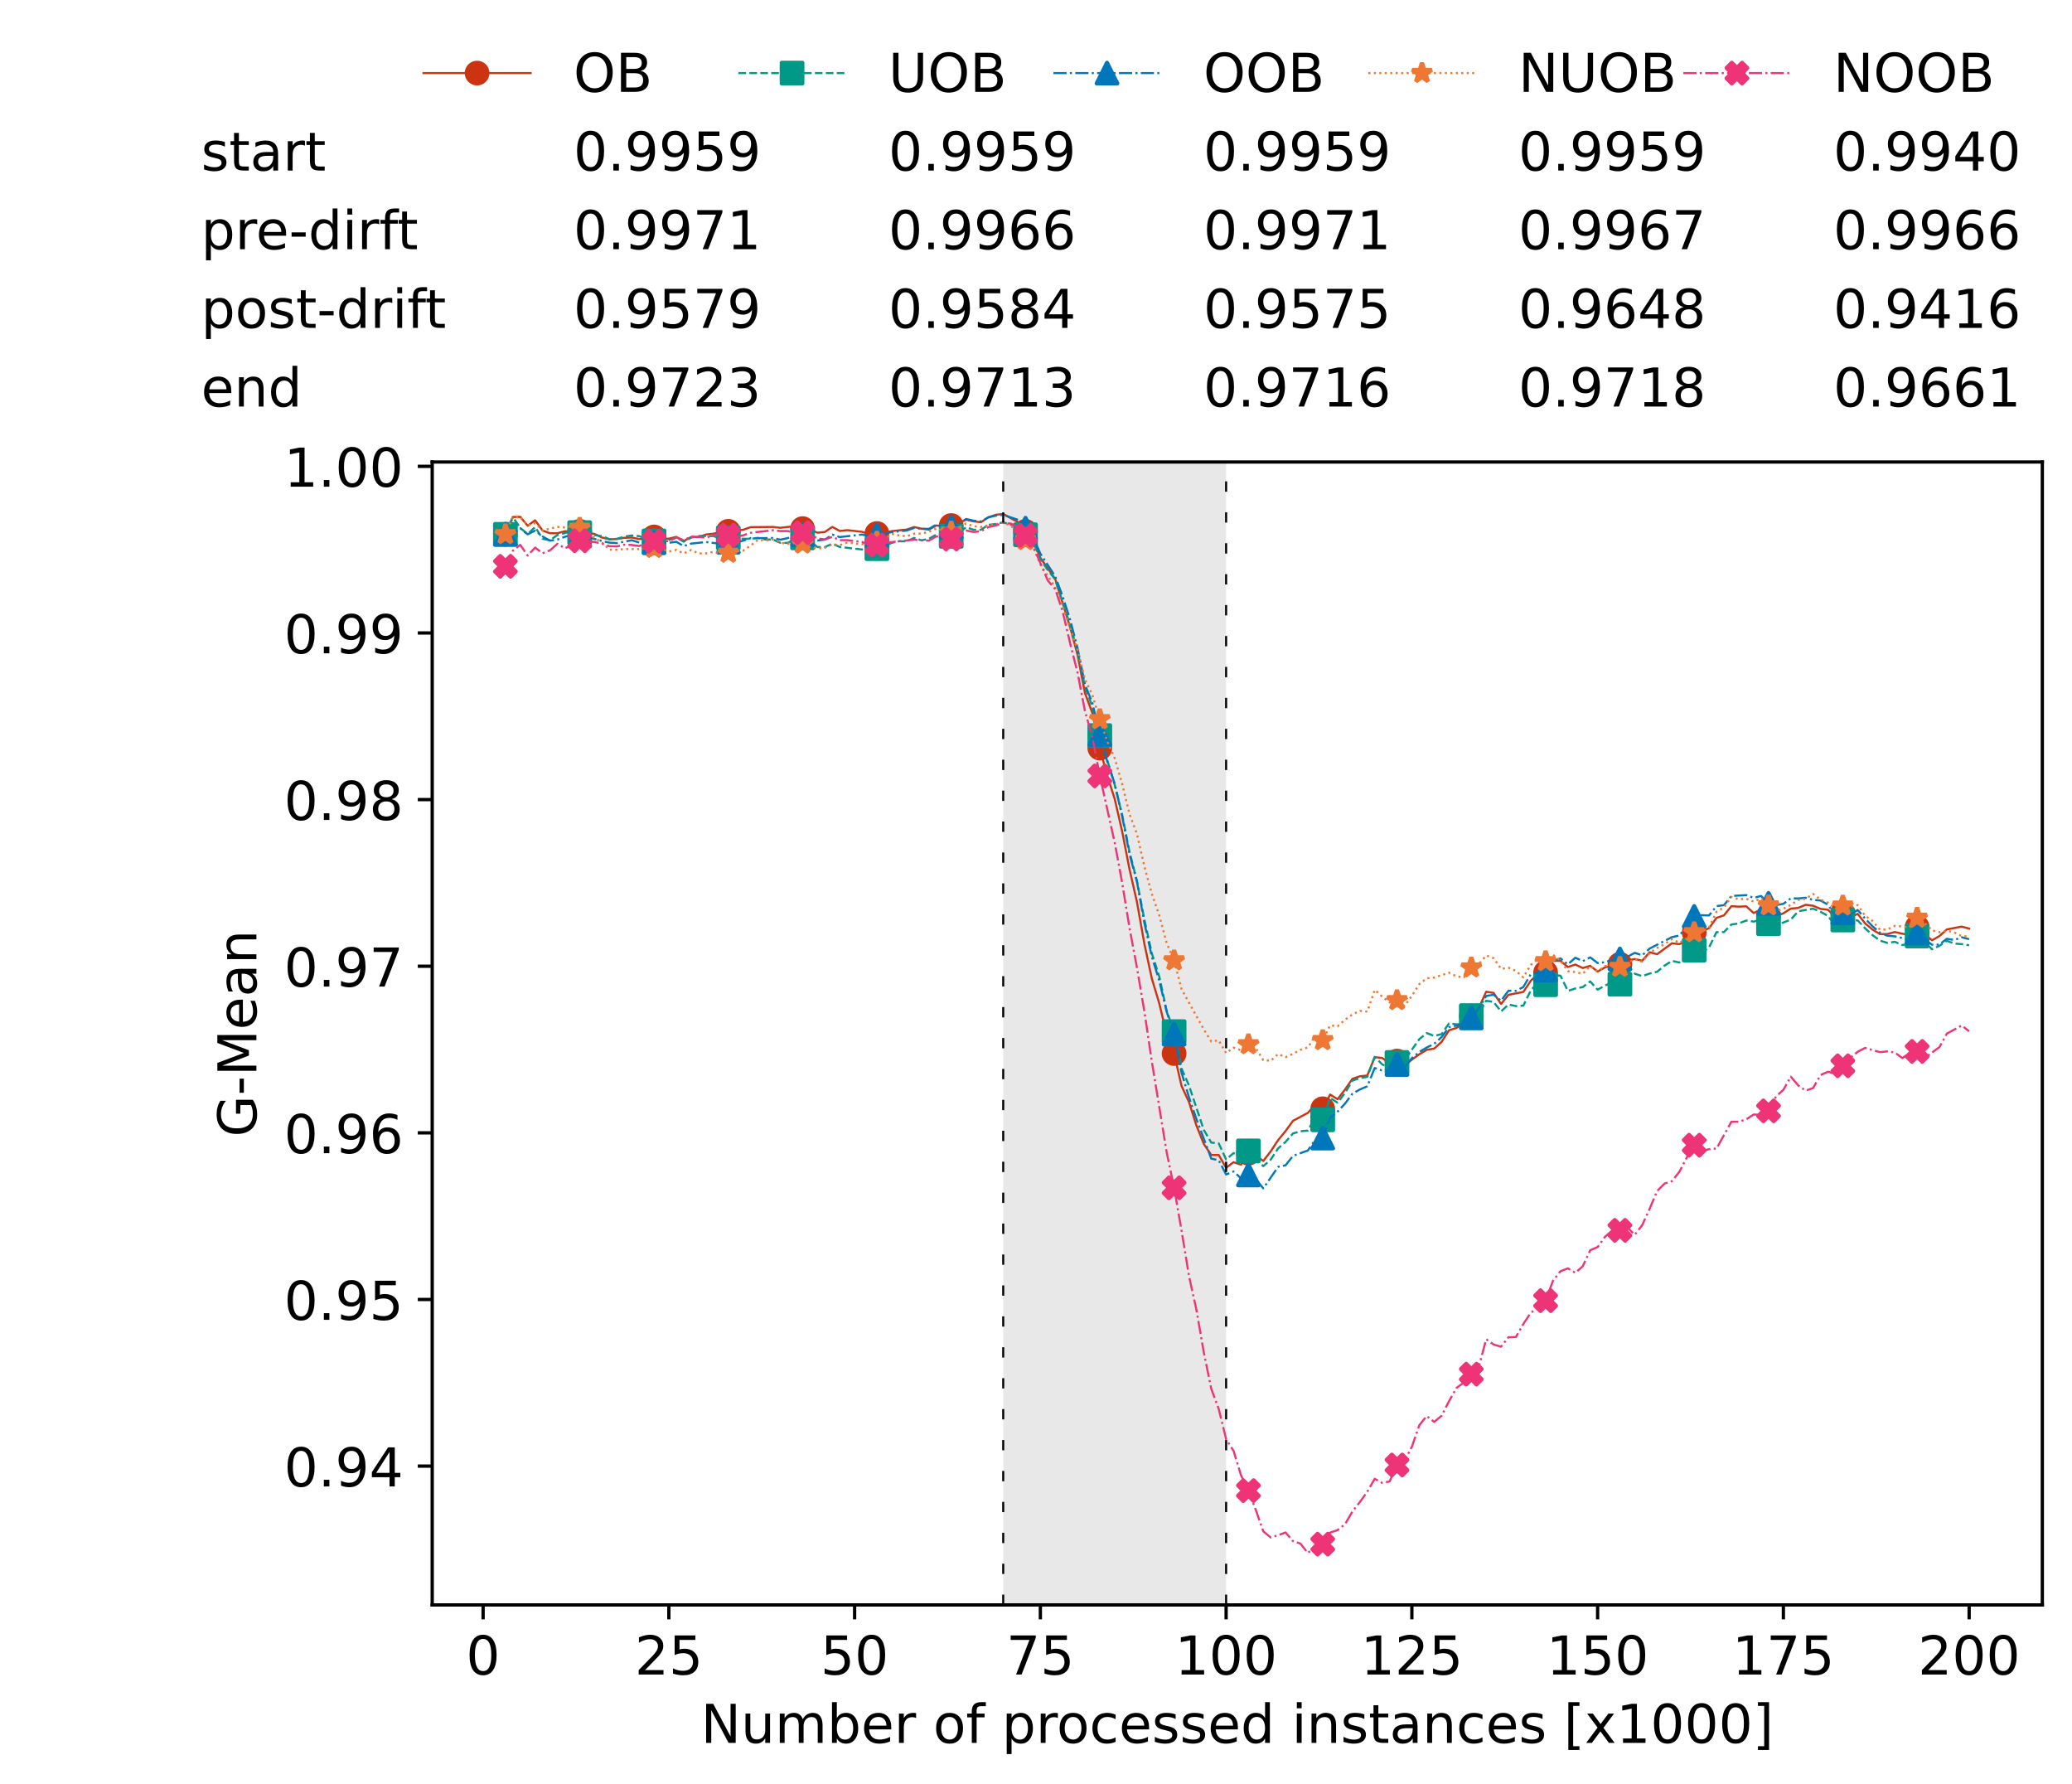 <?xml version="1.0" encoding="utf-8" standalone="no"?>
<!DOCTYPE svg PUBLIC "-//W3C//DTD SVG 1.1//EN"
  "http://www.w3.org/Graphics/SVG/1.1/DTD/svg11.dtd">
<!-- Created with matplotlib (https://matplotlib.org/) -->
<svg height="432.615pt" version="1.1" viewBox="0 0 502.65 432.615" width="502.65pt" xmlns="http://www.w3.org/2000/svg" xmlns:xlink="http://www.w3.org/1999/xlink">
 <defs>
  <style type="text/css">*{stroke-linecap:butt;stroke-linejoin:round;}</style>
 </defs>
 <g id="figure_1">
  <g id="patch_1">
   <path d="M 0 432.615 
L 502.65 432.615 
L 502.65 0 
L 0 0 
z
" style="fill:#ffffff;"/>
  </g>
  <g id="axes_1">
   <g id="patch_2">
    <path d="M 104.85 389.252 
L 495.45 389.252 
L 495.45 112.052 
L 104.85 112.052 
z
" style="fill:#ffffff;"/>
   </g>
   <g id="patch_3">
    <path clip-path="url(#paafa36d0d9)" d="M 297.446 389.252 
L 297.446 112.052 
L 243.372 112.052 
L 243.372 389.252 
z
" style="fill:#d3d3d3;opacity:0.5;"/>
   </g>
   <g id="matplotlib.axis_1">
    <g id="xtick_1">
     <g id="line2d_1">
      <defs>
       <path d="M 0 0 
L 0 3.5 
" id="mf6c722c549" style="stroke:#000000;stroke-width:0.8;"/>
      </defs>
      <g>
       <use style="stroke:#000000;stroke-width:0.8;" x="117.197" xlink:href="#mf6c722c549" y="389.252"/>
      </g>
     </g>
     <g id="text_1">
      <!-- 0 -->
      <g transform="translate(113.061 406.13)scale(0.13 -0.13)">
       <defs>
        <path d="M 31.781 66.406 
Q 24.172 66.406 20.328 58.906 
Q 16.5 51.422 16.5 36.375 
Q 16.5 21.391 20.328 13.891 
Q 24.172 6.391 31.781 6.391 
Q 39.453 6.391 43.281 13.891 
Q 47.125 21.391 47.125 36.375 
Q 47.125 51.422 43.281 58.906 
Q 39.453 66.406 31.781 66.406 
z
M 31.781 74.219 
Q 44.047 74.219 50.516 64.516 
Q 56.984 54.828 56.984 36.375 
Q 56.984 17.969 50.516 8.266 
Q 44.047 -1.422 31.781 -1.422 
Q 19.531 -1.422 13.062 8.266 
Q 6.594 17.969 6.594 36.375 
Q 6.594 54.828 13.062 64.516 
Q 19.531 74.219 31.781 74.219 
z
" id="DejaVuSans-48"/>
       </defs>
       <use xlink:href="#DejaVuSans-48"/>
      </g>
     </g>
    </g>
    <g id="xtick_2">
     <g id="line2d_2">
      <g>
       <use style="stroke:#000000;stroke-width:0.8;" x="162.259" xlink:href="#mf6c722c549" y="389.252"/>
      </g>
     </g>
     <g id="text_2">
      <!-- 25 -->
      <g transform="translate(153.988 406.13)scale(0.13 -0.13)">
       <defs>
        <path d="M 19.188 8.297 
L 53.609 8.297 
L 53.609 0 
L 7.328 0 
L 7.328 8.297 
Q 12.938 14.109 22.625 23.891 
Q 32.328 33.688 34.812 36.531 
Q 39.547 41.844 41.422 45.531 
Q 43.312 49.219 43.312 52.781 
Q 43.312 58.594 39.234 62.25 
Q 35.156 65.922 28.609 65.922 
Q 23.969 65.922 18.812 64.312 
Q 13.672 62.703 7.812 59.422 
L 7.812 69.391 
Q 13.766 71.781 18.938 73 
Q 24.125 74.219 28.422 74.219 
Q 39.75 74.219 46.484 68.547 
Q 53.219 62.891 53.219 53.422 
Q 53.219 48.922 51.531 44.891 
Q 49.859 40.875 45.406 35.406 
Q 44.188 33.984 37.641 27.219 
Q 31.109 20.453 19.188 8.297 
z
" id="DejaVuSans-50"/>
        <path d="M 10.797 72.906 
L 49.516 72.906 
L 49.516 64.594 
L 19.828 64.594 
L 19.828 46.734 
Q 21.969 47.469 24.109 47.828 
Q 26.266 48.188 28.422 48.188 
Q 40.625 48.188 47.75 41.5 
Q 54.891 34.812 54.891 23.391 
Q 54.891 11.625 47.562 5.094 
Q 40.234 -1.422 26.906 -1.422 
Q 22.312 -1.422 17.547 -0.641 
Q 12.797 0.141 7.719 1.703 
L 7.719 11.625 
Q 12.109 9.234 16.797 8.062 
Q 21.484 6.891 26.703 6.891 
Q 35.156 6.891 40.078 11.328 
Q 45.016 15.766 45.016 23.391 
Q 45.016 31 40.078 35.438 
Q 35.156 39.891 26.703 39.891 
Q 22.75 39.891 18.812 39.016 
Q 14.891 38.141 10.797 36.281 
z
" id="DejaVuSans-53"/>
       </defs>
       <use xlink:href="#DejaVuSans-50"/>
       <use x="63.623" xlink:href="#DejaVuSans-53"/>
      </g>
     </g>
    </g>
    <g id="xtick_3">
     <g id="line2d_3">
      <g>
       <use style="stroke:#000000;stroke-width:0.8;" x="207.322" xlink:href="#mf6c722c549" y="389.252"/>
      </g>
     </g>
     <g id="text_3">
      <!-- 50 -->
      <g transform="translate(199.05 406.13)scale(0.13 -0.13)">
       <use xlink:href="#DejaVuSans-53"/>
       <use x="63.623" xlink:href="#DejaVuSans-48"/>
      </g>
     </g>
    </g>
    <g id="xtick_4">
     <g id="line2d_4">
      <g>
       <use style="stroke:#000000;stroke-width:0.8;" x="252.384" xlink:href="#mf6c722c549" y="389.252"/>
      </g>
     </g>
     <g id="text_4">
      <!-- 75 -->
      <g transform="translate(244.113 406.13)scale(0.13 -0.13)">
       <defs>
        <path d="M 8.203 72.906 
L 55.078 72.906 
L 55.078 68.703 
L 28.609 0 
L 18.312 0 
L 43.219 64.594 
L 8.203 64.594 
z
" id="DejaVuSans-55"/>
       </defs>
       <use xlink:href="#DejaVuSans-55"/>
       <use x="63.623" xlink:href="#DejaVuSans-53"/>
      </g>
     </g>
    </g>
    <g id="xtick_5">
     <g id="line2d_5">
      <g>
       <use style="stroke:#000000;stroke-width:0.8;" x="297.446" xlink:href="#mf6c722c549" y="389.252"/>
      </g>
     </g>
     <g id="text_5">
      <!-- 100 -->
      <g transform="translate(285.039 406.13)scale(0.13 -0.13)">
       <defs>
        <path d="M 12.406 8.297 
L 28.516 8.297 
L 28.516 63.922 
L 10.984 60.406 
L 10.984 69.391 
L 28.422 72.906 
L 38.281 72.906 
L 38.281 8.297 
L 54.391 8.297 
L 54.391 0 
L 12.406 0 
z
" id="DejaVuSans-49"/>
       </defs>
       <use xlink:href="#DejaVuSans-49"/>
       <use x="63.623" xlink:href="#DejaVuSans-48"/>
       <use x="127.246" xlink:href="#DejaVuSans-48"/>
      </g>
     </g>
    </g>
    <g id="xtick_6">
     <g id="line2d_6">
      <g>
       <use style="stroke:#000000;stroke-width:0.8;" x="342.509" xlink:href="#mf6c722c549" y="389.252"/>
      </g>
     </g>
     <g id="text_6">
      <!-- 125 -->
      <g transform="translate(330.102 406.13)scale(0.13 -0.13)">
       <use xlink:href="#DejaVuSans-49"/>
       <use x="63.623" xlink:href="#DejaVuSans-50"/>
       <use x="127.246" xlink:href="#DejaVuSans-53"/>
      </g>
     </g>
    </g>
    <g id="xtick_7">
     <g id="line2d_7">
      <g>
       <use style="stroke:#000000;stroke-width:0.8;" x="387.571" xlink:href="#mf6c722c549" y="389.252"/>
      </g>
     </g>
     <g id="text_7">
      <!-- 150 -->
      <g transform="translate(375.164 406.13)scale(0.13 -0.13)">
       <use xlink:href="#DejaVuSans-49"/>
       <use x="63.623" xlink:href="#DejaVuSans-53"/>
       <use x="127.246" xlink:href="#DejaVuSans-48"/>
      </g>
     </g>
    </g>
    <g id="xtick_8">
     <g id="line2d_8">
      <g>
       <use style="stroke:#000000;stroke-width:0.8;" x="432.633" xlink:href="#mf6c722c549" y="389.252"/>
      </g>
     </g>
     <g id="text_8">
      <!-- 175 -->
      <g transform="translate(420.226 406.13)scale(0.13 -0.13)">
       <use xlink:href="#DejaVuSans-49"/>
       <use x="63.623" xlink:href="#DejaVuSans-55"/>
       <use x="127.246" xlink:href="#DejaVuSans-53"/>
      </g>
     </g>
    </g>
    <g id="xtick_9">
     <g id="line2d_9">
      <g>
       <use style="stroke:#000000;stroke-width:0.8;" x="477.695" xlink:href="#mf6c722c549" y="389.252"/>
      </g>
     </g>
     <g id="text_9">
      <!-- 200 -->
      <g transform="translate(465.289 406.13)scale(0.13 -0.13)">
       <use xlink:href="#DejaVuSans-50"/>
       <use x="63.623" xlink:href="#DejaVuSans-48"/>
       <use x="127.246" xlink:href="#DejaVuSans-48"/>
      </g>
     </g>
    </g>
    <g id="text_10">
     <!-- Number of processed instances [x1000] -->
     <g transform="translate(170.025 422.711)scale(0.13 -0.13)">
      <defs>
       <path d="M 9.812 72.906 
L 23.094 72.906 
L 55.422 11.922 
L 55.422 72.906 
L 64.984 72.906 
L 64.984 0 
L 51.703 0 
L 19.391 60.984 
L 19.391 0 
L 9.812 0 
z
" id="DejaVuSans-78"/>
       <path d="M 8.5 21.578 
L 8.5 54.688 
L 17.484 54.688 
L 17.484 21.922 
Q 17.484 14.156 20.5 10.266 
Q 23.531 6.391 29.594 6.391 
Q 36.859 6.391 41.078 11.031 
Q 45.312 15.672 45.312 23.688 
L 45.312 54.688 
L 54.297 54.688 
L 54.297 0 
L 45.312 0 
L 45.312 8.406 
Q 42.047 3.422 37.719 1 
Q 33.406 -1.422 27.688 -1.422 
Q 18.266 -1.422 13.375 4.438 
Q 8.5 10.297 8.5 21.578 
z
M 31.109 56 
z
" id="DejaVuSans-117"/>
       <path d="M 52 44.188 
Q 55.375 50.25 60.062 53.125 
Q 64.75 56 71.094 56 
Q 79.641 56 84.281 50.016 
Q 88.922 44.047 88.922 33.016 
L 88.922 0 
L 79.891 0 
L 79.891 32.719 
Q 79.891 40.578 77.094 44.375 
Q 74.312 48.188 68.609 48.188 
Q 61.625 48.188 57.562 43.547 
Q 53.516 38.922 53.516 30.906 
L 53.516 0 
L 44.484 0 
L 44.484 32.719 
Q 44.484 40.625 41.703 44.406 
Q 38.922 48.188 33.109 48.188 
Q 26.219 48.188 22.156 43.531 
Q 18.109 38.875 18.109 30.906 
L 18.109 0 
L 9.078 0 
L 9.078 54.688 
L 18.109 54.688 
L 18.109 46.188 
Q 21.188 51.219 25.484 53.609 
Q 29.781 56 35.688 56 
Q 41.656 56 45.828 52.969 
Q 50 49.953 52 44.188 
z
" id="DejaVuSans-109"/>
       <path d="M 48.688 27.297 
Q 48.688 37.203 44.609 42.844 
Q 40.531 48.484 33.406 48.484 
Q 26.266 48.484 22.188 42.844 
Q 18.109 37.203 18.109 27.297 
Q 18.109 17.391 22.188 11.75 
Q 26.266 6.109 33.406 6.109 
Q 40.531 6.109 44.609 11.75 
Q 48.688 17.391 48.688 27.297 
z
M 18.109 46.391 
Q 20.953 51.266 25.266 53.625 
Q 29.594 56 35.594 56 
Q 45.562 56 51.781 48.094 
Q 58.016 40.188 58.016 27.297 
Q 58.016 14.406 51.781 6.484 
Q 45.562 -1.422 35.594 -1.422 
Q 29.594 -1.422 25.266 0.953 
Q 20.953 3.328 18.109 8.203 
L 18.109 0 
L 9.078 0 
L 9.078 75.984 
L 18.109 75.984 
z
" id="DejaVuSans-98"/>
       <path d="M 56.203 29.594 
L 56.203 25.203 
L 14.891 25.203 
Q 15.484 15.922 20.484 11.062 
Q 25.484 6.203 34.422 6.203 
Q 39.594 6.203 44.453 7.469 
Q 49.312 8.734 54.109 11.281 
L 54.109 2.781 
Q 49.266 0.734 44.188 -0.344 
Q 39.109 -1.422 33.891 -1.422 
Q 20.797 -1.422 13.156 6.188 
Q 5.516 13.812 5.516 26.812 
Q 5.516 40.234 12.766 48.109 
Q 20.016 56 32.328 56 
Q 43.359 56 49.781 48.891 
Q 56.203 41.797 56.203 29.594 
z
M 47.219 32.234 
Q 47.125 39.594 43.094 43.984 
Q 39.062 48.391 32.422 48.391 
Q 24.906 48.391 20.391 44.141 
Q 15.875 39.891 15.188 32.172 
z
" id="DejaVuSans-101"/>
       <path d="M 41.109 46.297 
Q 39.594 47.172 37.812 47.578 
Q 36.031 48 33.891 48 
Q 26.266 48 22.188 43.047 
Q 18.109 38.094 18.109 28.812 
L 18.109 0 
L 9.078 0 
L 9.078 54.688 
L 18.109 54.688 
L 18.109 46.188 
Q 20.953 51.172 25.484 53.578 
Q 30.031 56 36.531 56 
Q 37.453 56 38.578 55.875 
Q 39.703 55.766 41.062 55.516 
z
" id="DejaVuSans-114"/>
       <path id="DejaVuSans-32"/>
       <path d="M 30.609 48.391 
Q 23.391 48.391 19.188 42.75 
Q 14.984 37.109 14.984 27.297 
Q 14.984 17.484 19.156 11.844 
Q 23.344 6.203 30.609 6.203 
Q 37.797 6.203 41.984 11.859 
Q 46.188 17.531 46.188 27.297 
Q 46.188 37.016 41.984 42.703 
Q 37.797 48.391 30.609 48.391 
z
M 30.609 56 
Q 42.328 56 49.016 48.375 
Q 55.719 40.766 55.719 27.297 
Q 55.719 13.875 49.016 6.219 
Q 42.328 -1.422 30.609 -1.422 
Q 18.844 -1.422 12.172 6.219 
Q 5.516 13.875 5.516 27.297 
Q 5.516 40.766 12.172 48.375 
Q 18.844 56 30.609 56 
z
" id="DejaVuSans-111"/>
       <path d="M 37.109 75.984 
L 37.109 68.5 
L 28.516 68.5 
Q 23.688 68.5 21.797 66.547 
Q 19.922 64.594 19.922 59.516 
L 19.922 54.688 
L 34.719 54.688 
L 34.719 47.703 
L 19.922 47.703 
L 19.922 0 
L 10.891 0 
L 10.891 47.703 
L 2.297 47.703 
L 2.297 54.688 
L 10.891 54.688 
L 10.891 58.5 
Q 10.891 67.625 15.141 71.797 
Q 19.391 75.984 28.609 75.984 
z
" id="DejaVuSans-102"/>
       <path d="M 18.109 8.203 
L 18.109 -20.797 
L 9.078 -20.797 
L 9.078 54.688 
L 18.109 54.688 
L 18.109 46.391 
Q 20.953 51.266 25.266 53.625 
Q 29.594 56 35.594 56 
Q 45.562 56 51.781 48.094 
Q 58.016 40.188 58.016 27.297 
Q 58.016 14.406 51.781 6.484 
Q 45.562 -1.422 35.594 -1.422 
Q 29.594 -1.422 25.266 0.953 
Q 20.953 3.328 18.109 8.203 
z
M 48.688 27.297 
Q 48.688 37.203 44.609 42.844 
Q 40.531 48.484 33.406 48.484 
Q 26.266 48.484 22.188 42.844 
Q 18.109 37.203 18.109 27.297 
Q 18.109 17.391 22.188 11.75 
Q 26.266 6.109 33.406 6.109 
Q 40.531 6.109 44.609 11.75 
Q 48.688 17.391 48.688 27.297 
z
" id="DejaVuSans-112"/>
       <path d="M 48.781 52.594 
L 48.781 44.188 
Q 44.969 46.297 41.141 47.344 
Q 37.312 48.391 33.406 48.391 
Q 24.656 48.391 19.812 42.844 
Q 14.984 37.312 14.984 27.297 
Q 14.984 17.281 19.812 11.734 
Q 24.656 6.203 33.406 6.203 
Q 37.312 6.203 41.141 7.25 
Q 44.969 8.297 48.781 10.406 
L 48.781 2.094 
Q 45.016 0.344 40.984 -0.531 
Q 36.969 -1.422 32.422 -1.422 
Q 20.062 -1.422 12.781 6.344 
Q 5.516 14.109 5.516 27.297 
Q 5.516 40.672 12.859 48.328 
Q 20.219 56 33.016 56 
Q 37.156 56 41.109 55.141 
Q 45.062 54.297 48.781 52.594 
z
" id="DejaVuSans-99"/>
       <path d="M 44.281 53.078 
L 44.281 44.578 
Q 40.484 46.531 36.375 47.5 
Q 32.281 48.484 27.875 48.484 
Q 21.188 48.484 17.844 46.438 
Q 14.5 44.391 14.5 40.281 
Q 14.5 37.156 16.891 35.375 
Q 19.281 33.594 26.516 31.984 
L 29.594 31.297 
Q 39.156 29.25 43.188 25.516 
Q 47.219 21.781 47.219 15.094 
Q 47.219 7.469 41.188 3.016 
Q 35.156 -1.422 24.609 -1.422 
Q 20.219 -1.422 15.453 -0.562 
Q 10.688 0.297 5.422 2 
L 5.422 11.281 
Q 10.406 8.688 15.234 7.391 
Q 20.062 6.109 24.812 6.109 
Q 31.156 6.109 34.562 8.281 
Q 37.984 10.453 37.984 14.406 
Q 37.984 18.062 35.516 20.016 
Q 33.062 21.969 24.703 23.781 
L 21.578 24.516 
Q 13.234 26.266 9.516 29.906 
Q 5.812 33.547 5.812 39.891 
Q 5.812 47.609 11.281 51.797 
Q 16.75 56 26.812 56 
Q 31.781 56 36.172 55.266 
Q 40.578 54.547 44.281 53.078 
z
" id="DejaVuSans-115"/>
       <path d="M 45.406 46.391 
L 45.406 75.984 
L 54.391 75.984 
L 54.391 0 
L 45.406 0 
L 45.406 8.203 
Q 42.578 3.328 38.25 0.953 
Q 33.938 -1.422 27.875 -1.422 
Q 17.969 -1.422 11.734 6.484 
Q 5.516 14.406 5.516 27.297 
Q 5.516 40.188 11.734 48.094 
Q 17.969 56 27.875 56 
Q 33.938 56 38.25 53.625 
Q 42.578 51.266 45.406 46.391 
z
M 14.797 27.297 
Q 14.797 17.391 18.875 11.75 
Q 22.953 6.109 30.078 6.109 
Q 37.203 6.109 41.297 11.75 
Q 45.406 17.391 45.406 27.297 
Q 45.406 37.203 41.297 42.844 
Q 37.203 48.484 30.078 48.484 
Q 22.953 48.484 18.875 42.844 
Q 14.797 37.203 14.797 27.297 
z
" id="DejaVuSans-100"/>
       <path d="M 9.422 54.688 
L 18.406 54.688 
L 18.406 0 
L 9.422 0 
z
M 9.422 75.984 
L 18.406 75.984 
L 18.406 64.594 
L 9.422 64.594 
z
" id="DejaVuSans-105"/>
       <path d="M 54.891 33.016 
L 54.891 0 
L 45.906 0 
L 45.906 32.719 
Q 45.906 40.484 42.875 44.328 
Q 39.844 48.188 33.797 48.188 
Q 26.516 48.188 22.312 43.547 
Q 18.109 38.922 18.109 30.906 
L 18.109 0 
L 9.078 0 
L 9.078 54.688 
L 18.109 54.688 
L 18.109 46.188 
Q 21.344 51.125 25.703 53.562 
Q 30.078 56 35.797 56 
Q 45.219 56 50.047 50.172 
Q 54.891 44.344 54.891 33.016 
z
" id="DejaVuSans-110"/>
       <path d="M 18.312 70.219 
L 18.312 54.688 
L 36.812 54.688 
L 36.812 47.703 
L 18.312 47.703 
L 18.312 18.016 
Q 18.312 11.328 20.141 9.422 
Q 21.969 7.516 27.594 7.516 
L 36.812 7.516 
L 36.812 0 
L 27.594 0 
Q 17.188 0 13.234 3.875 
Q 9.281 7.766 9.281 18.016 
L 9.281 47.703 
L 2.688 47.703 
L 2.688 54.688 
L 9.281 54.688 
L 9.281 70.219 
z
" id="DejaVuSans-116"/>
       <path d="M 34.281 27.484 
Q 23.391 27.484 19.188 25 
Q 14.984 22.516 14.984 16.5 
Q 14.984 11.719 18.141 8.906 
Q 21.297 6.109 26.703 6.109 
Q 34.188 6.109 38.703 11.406 
Q 43.219 16.703 43.219 25.484 
L 43.219 27.484 
z
M 52.203 31.203 
L 52.203 0 
L 43.219 0 
L 43.219 8.297 
Q 40.141 3.328 35.547 0.953 
Q 30.953 -1.422 24.312 -1.422 
Q 15.922 -1.422 10.953 3.297 
Q 6 8.016 6 15.922 
Q 6 25.141 12.172 29.828 
Q 18.359 34.516 30.609 34.516 
L 43.219 34.516 
L 43.219 35.406 
Q 43.219 41.609 39.141 45 
Q 35.062 48.391 27.688 48.391 
Q 23 48.391 18.547 47.266 
Q 14.109 46.141 10.016 43.891 
L 10.016 52.203 
Q 14.938 54.109 19.578 55.047 
Q 24.219 56 28.609 56 
Q 40.484 56 46.344 49.844 
Q 52.203 43.703 52.203 31.203 
z
" id="DejaVuSans-97"/>
       <path d="M 8.594 75.984 
L 29.297 75.984 
L 29.297 69 
L 17.578 69 
L 17.578 -6.203 
L 29.297 -6.203 
L 29.297 -13.188 
L 8.594 -13.188 
z
" id="DejaVuSans-91"/>
       <path d="M 54.891 54.688 
L 35.109 28.078 
L 55.906 0 
L 45.312 0 
L 29.391 21.484 
L 13.484 0 
L 2.875 0 
L 24.125 28.609 
L 4.688 54.688 
L 15.281 54.688 
L 29.781 35.203 
L 44.281 54.688 
z
" id="DejaVuSans-120"/>
       <path d="M 30.422 75.984 
L 30.422 -13.188 
L 9.719 -13.188 
L 9.719 -6.203 
L 21.391 -6.203 
L 21.391 69 
L 9.719 69 
L 9.719 75.984 
z
" id="DejaVuSans-93"/>
      </defs>
      <use xlink:href="#DejaVuSans-78"/>
      <use x="74.805" xlink:href="#DejaVuSans-117"/>
      <use x="138.184" xlink:href="#DejaVuSans-109"/>
      <use x="235.596" xlink:href="#DejaVuSans-98"/>
      <use x="299.072" xlink:href="#DejaVuSans-101"/>
      <use x="360.596" xlink:href="#DejaVuSans-114"/>
      <use x="401.709" xlink:href="#DejaVuSans-32"/>
      <use x="433.496" xlink:href="#DejaVuSans-111"/>
      <use x="494.678" xlink:href="#DejaVuSans-102"/>
      <use x="529.883" xlink:href="#DejaVuSans-32"/>
      <use x="561.67" xlink:href="#DejaVuSans-112"/>
      <use x="625.146" xlink:href="#DejaVuSans-114"/>
      <use x="664.01" xlink:href="#DejaVuSans-111"/>
      <use x="725.191" xlink:href="#DejaVuSans-99"/>
      <use x="780.172" xlink:href="#DejaVuSans-101"/>
      <use x="841.695" xlink:href="#DejaVuSans-115"/>
      <use x="893.795" xlink:href="#DejaVuSans-115"/>
      <use x="945.895" xlink:href="#DejaVuSans-101"/>
      <use x="1007.418" xlink:href="#DejaVuSans-100"/>
      <use x="1070.895" xlink:href="#DejaVuSans-32"/>
      <use x="1102.682" xlink:href="#DejaVuSans-105"/>
      <use x="1130.465" xlink:href="#DejaVuSans-110"/>
      <use x="1193.844" xlink:href="#DejaVuSans-115"/>
      <use x="1245.943" xlink:href="#DejaVuSans-116"/>
      <use x="1285.152" xlink:href="#DejaVuSans-97"/>
      <use x="1346.432" xlink:href="#DejaVuSans-110"/>
      <use x="1409.811" xlink:href="#DejaVuSans-99"/>
      <use x="1464.791" xlink:href="#DejaVuSans-101"/>
      <use x="1526.314" xlink:href="#DejaVuSans-115"/>
      <use x="1578.414" xlink:href="#DejaVuSans-32"/>
      <use x="1610.201" xlink:href="#DejaVuSans-91"/>
      <use x="1649.215" xlink:href="#DejaVuSans-120"/>
      <use x="1708.395" xlink:href="#DejaVuSans-49"/>
      <use x="1772.018" xlink:href="#DejaVuSans-48"/>
      <use x="1835.641" xlink:href="#DejaVuSans-48"/>
      <use x="1899.264" xlink:href="#DejaVuSans-48"/>
      <use x="1962.887" xlink:href="#DejaVuSans-93"/>
     </g>
    </g>
   </g>
   <g id="matplotlib.axis_2">
    <g id="ytick_1">
     <g id="line2d_10">
      <defs>
       <path d="M 0 0 
L -3.5 0 
" id="m5bf6d7d3b2" style="stroke:#000000;stroke-width:0.8;"/>
      </defs>
      <g>
       <use style="stroke:#000000;stroke-width:0.8;" x="104.85" xlink:href="#m5bf6d7d3b2" y="355.577"/>
      </g>
     </g>
     <g id="text_11">
      <!-- 0.94 -->
      <g transform="translate(68.905 360.516)scale(0.13 -0.13)">
       <defs>
        <path d="M 10.688 12.406 
L 21 12.406 
L 21 0 
L 10.688 0 
z
" id="DejaVuSans-46"/>
        <path d="M 10.984 1.516 
L 10.984 10.5 
Q 14.703 8.734 18.5 7.812 
Q 22.312 6.891 25.984 6.891 
Q 35.75 6.891 40.891 13.453 
Q 46.047 20.016 46.781 33.406 
Q 43.953 29.203 39.594 26.953 
Q 35.25 24.703 29.984 24.703 
Q 19.047 24.703 12.672 31.312 
Q 6.297 37.938 6.297 49.422 
Q 6.297 60.641 12.938 67.422 
Q 19.578 74.219 30.609 74.219 
Q 43.266 74.219 49.922 64.516 
Q 56.594 54.828 56.594 36.375 
Q 56.594 19.141 48.406 8.859 
Q 40.234 -1.422 26.422 -1.422 
Q 22.703 -1.422 18.891 -0.688 
Q 15.094 0.047 10.984 1.516 
z
M 30.609 32.422 
Q 37.25 32.422 41.125 36.953 
Q 45.016 41.5 45.016 49.422 
Q 45.016 57.281 41.125 61.844 
Q 37.25 66.406 30.609 66.406 
Q 23.969 66.406 20.094 61.844 
Q 16.219 57.281 16.219 49.422 
Q 16.219 41.5 20.094 36.953 
Q 23.969 32.422 30.609 32.422 
z
" id="DejaVuSans-57"/>
        <path d="M 37.797 64.312 
L 12.891 25.391 
L 37.797 25.391 
z
M 35.203 72.906 
L 47.609 72.906 
L 47.609 25.391 
L 58.016 25.391 
L 58.016 17.188 
L 47.609 17.188 
L 47.609 0 
L 37.797 0 
L 37.797 17.188 
L 4.891 17.188 
L 4.891 26.703 
z
" id="DejaVuSans-52"/>
       </defs>
       <use xlink:href="#DejaVuSans-48"/>
       <use x="63.623" xlink:href="#DejaVuSans-46"/>
       <use x="95.41" xlink:href="#DejaVuSans-57"/>
       <use x="159.033" xlink:href="#DejaVuSans-52"/>
      </g>
     </g>
    </g>
    <g id="ytick_2">
     <g id="line2d_11">
      <g>
       <use style="stroke:#000000;stroke-width:0.8;" x="104.85" xlink:href="#m5bf6d7d3b2" y="315.164"/>
      </g>
     </g>
     <g id="text_12">
      <!-- 0.95 -->
      <g transform="translate(68.905 320.103)scale(0.13 -0.13)">
       <use xlink:href="#DejaVuSans-48"/>
       <use x="63.623" xlink:href="#DejaVuSans-46"/>
       <use x="95.41" xlink:href="#DejaVuSans-57"/>
       <use x="159.033" xlink:href="#DejaVuSans-53"/>
      </g>
     </g>
    </g>
    <g id="ytick_3">
     <g id="line2d_12">
      <g>
       <use style="stroke:#000000;stroke-width:0.8;" x="104.85" xlink:href="#m5bf6d7d3b2" y="274.751"/>
      </g>
     </g>
     <g id="text_13">
      <!-- 0.96 -->
      <g transform="translate(68.905 279.69)scale(0.13 -0.13)">
       <defs>
        <path d="M 33.016 40.375 
Q 26.375 40.375 22.484 35.828 
Q 18.609 31.297 18.609 23.391 
Q 18.609 15.531 22.484 10.953 
Q 26.375 6.391 33.016 6.391 
Q 39.656 6.391 43.531 10.953 
Q 47.406 15.531 47.406 23.391 
Q 47.406 31.297 43.531 35.828 
Q 39.656 40.375 33.016 40.375 
z
M 52.594 71.297 
L 52.594 62.312 
Q 48.875 64.062 45.094 64.984 
Q 41.312 65.922 37.594 65.922 
Q 27.828 65.922 22.672 59.328 
Q 17.531 52.734 16.797 39.406 
Q 19.672 43.656 24.016 45.922 
Q 28.375 48.188 33.594 48.188 
Q 44.578 48.188 50.953 41.516 
Q 57.328 34.859 57.328 23.391 
Q 57.328 12.156 50.688 5.359 
Q 44.047 -1.422 33.016 -1.422 
Q 20.359 -1.422 13.672 8.266 
Q 6.984 17.969 6.984 36.375 
Q 6.984 53.656 15.188 63.938 
Q 23.391 74.219 37.203 74.219 
Q 40.922 74.219 44.703 73.484 
Q 48.484 72.75 52.594 71.297 
z
" id="DejaVuSans-54"/>
       </defs>
       <use xlink:href="#DejaVuSans-48"/>
       <use x="63.623" xlink:href="#DejaVuSans-46"/>
       <use x="95.41" xlink:href="#DejaVuSans-57"/>
       <use x="159.033" xlink:href="#DejaVuSans-54"/>
      </g>
     </g>
    </g>
    <g id="ytick_4">
     <g id="line2d_13">
      <g>
       <use style="stroke:#000000;stroke-width:0.8;" x="104.85" xlink:href="#m5bf6d7d3b2" y="234.339"/>
      </g>
     </g>
     <g id="text_14">
      <!-- 0.97 -->
      <g transform="translate(68.905 239.278)scale(0.13 -0.13)">
       <use xlink:href="#DejaVuSans-48"/>
       <use x="63.623" xlink:href="#DejaVuSans-46"/>
       <use x="95.41" xlink:href="#DejaVuSans-57"/>
       <use x="159.033" xlink:href="#DejaVuSans-55"/>
      </g>
     </g>
    </g>
    <g id="ytick_5">
     <g id="line2d_14">
      <g>
       <use style="stroke:#000000;stroke-width:0.8;" x="104.85" xlink:href="#m5bf6d7d3b2" y="193.926"/>
      </g>
     </g>
     <g id="text_15">
      <!-- 0.98 -->
      <g transform="translate(68.905 198.865)scale(0.13 -0.13)">
       <defs>
        <path d="M 31.781 34.625 
Q 24.75 34.625 20.719 30.859 
Q 16.703 27.094 16.703 20.516 
Q 16.703 13.922 20.719 10.156 
Q 24.75 6.391 31.781 6.391 
Q 38.812 6.391 42.859 10.172 
Q 46.922 13.969 46.922 20.516 
Q 46.922 27.094 42.891 30.859 
Q 38.875 34.625 31.781 34.625 
z
M 21.922 38.812 
Q 15.578 40.375 12.031 44.719 
Q 8.5 49.078 8.5 55.328 
Q 8.5 64.062 14.719 69.141 
Q 20.953 74.219 31.781 74.219 
Q 42.672 74.219 48.875 69.141 
Q 55.078 64.062 55.078 55.328 
Q 55.078 49.078 51.531 44.719 
Q 48 40.375 41.703 38.812 
Q 48.828 37.156 52.797 32.312 
Q 56.781 27.484 56.781 20.516 
Q 56.781 9.906 50.312 4.234 
Q 43.844 -1.422 31.781 -1.422 
Q 19.734 -1.422 13.25 4.234 
Q 6.781 9.906 6.781 20.516 
Q 6.781 27.484 10.781 32.312 
Q 14.797 37.156 21.922 38.812 
z
M 18.312 54.391 
Q 18.312 48.734 21.844 45.562 
Q 25.391 42.391 31.781 42.391 
Q 38.141 42.391 41.719 45.562 
Q 45.312 48.734 45.312 54.391 
Q 45.312 60.062 41.719 63.234 
Q 38.141 66.406 31.781 66.406 
Q 25.391 66.406 21.844 63.234 
Q 18.312 60.062 18.312 54.391 
z
" id="DejaVuSans-56"/>
       </defs>
       <use xlink:href="#DejaVuSans-48"/>
       <use x="63.623" xlink:href="#DejaVuSans-46"/>
       <use x="95.41" xlink:href="#DejaVuSans-57"/>
       <use x="159.033" xlink:href="#DejaVuSans-56"/>
      </g>
     </g>
    </g>
    <g id="ytick_6">
     <g id="line2d_15">
      <g>
       <use style="stroke:#000000;stroke-width:0.8;" x="104.85" xlink:href="#m5bf6d7d3b2" y="153.513"/>
      </g>
     </g>
     <g id="text_16">
      <!-- 0.99 -->
      <g transform="translate(68.905 158.452)scale(0.13 -0.13)">
       <use xlink:href="#DejaVuSans-48"/>
       <use x="63.623" xlink:href="#DejaVuSans-46"/>
       <use x="95.41" xlink:href="#DejaVuSans-57"/>
       <use x="159.033" xlink:href="#DejaVuSans-57"/>
      </g>
     </g>
    </g>
    <g id="ytick_7">
     <g id="line2d_16">
      <g>
       <use style="stroke:#000000;stroke-width:0.8;" x="104.85" xlink:href="#m5bf6d7d3b2" y="113.1"/>
      </g>
     </g>
     <g id="text_17">
      <!-- 1.00 -->
      <g transform="translate(68.905 118.039)scale(0.13 -0.13)">
       <use xlink:href="#DejaVuSans-49"/>
       <use x="63.623" xlink:href="#DejaVuSans-46"/>
       <use x="95.41" xlink:href="#DejaVuSans-48"/>
       <use x="159.033" xlink:href="#DejaVuSans-48"/>
      </g>
     </g>
    </g>
    <g id="text_18">
     <!-- G-Mean -->
     <g transform="translate(62.201 275.744)rotate(-90)scale(0.13 -0.13)">
      <defs>
       <path d="M 59.516 10.406 
L 59.516 29.984 
L 43.406 29.984 
L 43.406 38.094 
L 69.281 38.094 
L 69.281 6.781 
Q 63.578 2.734 56.688 0.656 
Q 49.812 -1.422 42 -1.422 
Q 24.906 -1.422 15.25 8.562 
Q 5.609 18.562 5.609 36.375 
Q 5.609 54.25 15.25 64.234 
Q 24.906 74.219 42 74.219 
Q 49.125 74.219 55.547 72.453 
Q 61.969 70.703 67.391 67.281 
L 67.391 56.781 
Q 61.922 61.422 55.766 63.766 
Q 49.609 66.109 42.828 66.109 
Q 29.438 66.109 22.719 58.641 
Q 16.016 51.172 16.016 36.375 
Q 16.016 21.625 22.719 14.156 
Q 29.438 6.688 42.828 6.688 
Q 48.047 6.688 52.141 7.594 
Q 56.25 8.5 59.516 10.406 
z
" id="DejaVuSans-71"/>
       <path d="M 4.891 31.391 
L 31.203 31.391 
L 31.203 23.391 
L 4.891 23.391 
z
" id="DejaVuSans-45"/>
       <path d="M 9.812 72.906 
L 24.516 72.906 
L 43.109 23.297 
L 61.812 72.906 
L 76.516 72.906 
L 76.516 0 
L 66.891 0 
L 66.891 64.016 
L 48.094 14.016 
L 38.188 14.016 
L 19.391 64.016 
L 19.391 0 
L 9.812 0 
z
" id="DejaVuSans-77"/>
      </defs>
      <use xlink:href="#DejaVuSans-71"/>
      <use x="77.49" xlink:href="#DejaVuSans-45"/>
      <use x="113.574" xlink:href="#DejaVuSans-77"/>
      <use x="199.854" xlink:href="#DejaVuSans-101"/>
      <use x="261.377" xlink:href="#DejaVuSans-97"/>
      <use x="322.656" xlink:href="#DejaVuSans-110"/>
     </g>
    </g>
   </g>
   <g id="line2d_17"/>
   <g id="line2d_18"/>
   <g id="line2d_19"/>
   <g id="line2d_20"/>
   <g id="line2d_21"/>
   <g id="line2d_22">
    <path clip-path="url(#paafa36d0d9)" d="M 122.605 129.595 
L 124.407 125.393 
L 126.21 125.354 
L 128.012 127.512 
L 129.815 126.189 
L 131.617 128.672 
L 133.419 129.326 
L 135.222 129.326 
L 137.024 128.848 
L 140.629 128.862 
L 144.234 129.501 
L 146.037 130.362 
L 147.839 130.816 
L 149.642 130.734 
L 151.444 130.443 
L 153.247 130.374 
L 155.049 130.726 
L 156.852 130.653 
L 158.654 130.233 
L 160.457 130.637 
L 162.259 130.639 
L 164.062 130.202 
L 165.864 131.237 
L 167.667 130.242 
L 169.469 130.247 
L 171.272 129.638 
L 173.074 129.44 
L 174.877 129.053 
L 180.284 128.492 
L 182.087 127.856 
L 187.494 127.807 
L 189.297 128.006 
L 192.902 127.609 
L 194.704 128.205 
L 196.507 128.407 
L 198.309 129.207 
L 200.112 129.014 
L 201.914 127.787 
L 203.717 128.784 
L 205.519 128.579 
L 209.124 128.982 
L 210.927 129.604 
L 214.532 129.209 
L 216.334 128.813 
L 219.939 128.441 
L 221.742 127.825 
L 223.544 128.211 
L 225.347 128.446 
L 227.149 127.443 
L 228.952 127.633 
L 230.754 127.462 
L 232.557 126.86 
L 234.359 126.042 
L 236.162 126.448 
L 237.964 126.654 
L 239.767 125.46 
L 241.569 124.852 
L 243.372 124.652 
L 246.976 126.651 
L 248.779 128.895 
L 250.581 130.939 
L 252.384 135.288 
L 255.989 140.43 
L 259.594 152.09 
L 261.396 158.772 
L 263.199 168.078 
L 265.001 172.945 
L 266.804 181.437 
L 268.606 188.125 
L 270.409 193.738 
L 272.211 201.593 
L 274.014 210.863 
L 275.816 218.766 
L 277.619 228.927 
L 279.421 237.328 
L 281.224 243.344 
L 283.026 250.879 
L 284.829 255.512 
L 286.631 263.376 
L 288.434 267.267 
L 290.236 272.959 
L 292.039 277.457 
L 293.841 280.122 
L 295.644 280.124 
L 297.446 283.221 
L 299.249 281.866 
L 301.051 282.478 
L 302.854 279.683 
L 304.656 280.28 
L 306.459 281.57 
L 308.261 279.248 
L 310.064 276.52 
L 311.866 274.312 
L 313.669 271.837 
L 317.274 269.908 
L 319.076 267.896 
L 320.879 268.915 
L 322.681 265.458 
L 324.484 266.601 
L 326.286 264.249 
L 328.089 261.649 
L 329.891 261.037 
L 331.694 260.849 
L 333.496 256.395 
L 335.299 256.591 
L 337.101 257.807 
L 338.904 257.346 
L 340.706 258.468 
L 342.509 256.993 
L 344.311 255.69 
L 346.114 254.615 
L 347.916 254.32 
L 349.719 252.692 
L 351.521 249.868 
L 353.324 249.312 
L 355.126 248.194 
L 358.731 244.524 
L 360.533 240.529 
L 362.336 240.809 
L 364.138 243.498 
L 365.941 241.276 
L 369.546 240.583 
L 371.348 237.892 
L 373.151 236.065 
L 374.953 235.865 
L 376.756 233.019 
L 378.558 233.045 
L 380.361 234.534 
L 382.163 233.927 
L 383.966 234.782 
L 385.768 234.247 
L 387.571 235.628 
L 389.373 234.623 
L 392.978 233.878 
L 394.781 232.946 
L 396.583 232.595 
L 398.386 232.998 
L 400.188 230.946 
L 401.991 231.427 
L 405.596 228.774 
L 407.398 228.987 
L 409.201 228.177 
L 411.003 226.175 
L 412.806 225.849 
L 414.608 225.114 
L 416.411 222.619 
L 418.213 222.002 
L 420.016 219.782 
L 421.818 219.89 
L 423.621 219.808 
L 425.423 221.442 
L 427.226 220.597 
L 429.028 222.187 
L 430.831 222.25 
L 432.633 221.502 
L 434.436 220.372 
L 436.238 220.199 
L 438.041 219.434 
L 439.843 219.674 
L 441.646 220.438 
L 443.448 220.64 
L 445.251 222.454 
L 447.053 221.407 
L 448.856 222.483 
L 450.658 221.642 
L 452.461 223.957 
L 454.263 225.45 
L 456.066 226.565 
L 457.868 226.524 
L 459.671 226.05 
L 461.473 226.458 
L 463.276 226.712 
L 465.078 224.826 
L 466.881 226.526 
L 468.683 228.053 
L 470.485 227.03 
L 472.288 225.421 
L 475.893 224.731 
L 477.695 225.218 
L 477.695 225.218 
" style="fill:none;stroke:#cc3311;stroke-linecap:square;stroke-width:0.5;"/>
    <defs>
     <path d="M 0 2.5 
C 0.663 2.5 1.299 2.237 1.768 1.768 
C 2.237 1.299 2.5 0.663 2.5 0 
C 2.5 -0.663 2.237 -1.299 1.768 -1.768 
C 1.299 -2.237 0.663 -2.5 0 -2.5 
C -0.663 -2.5 -1.299 -2.237 -1.768 -1.768 
C -2.237 -1.299 -2.5 -0.663 -2.5 0 
C -2.5 0.663 -2.237 1.299 -1.768 1.768 
C -1.299 2.237 -0.663 2.5 0 2.5 
z
" id="m2041f5b4ed" style="stroke:#cc3311;"/>
    </defs>
    <g clip-path="url(#paafa36d0d9)">
     <use style="fill:#cc3311;stroke:#cc3311;" x="122.605" xlink:href="#m2041f5b4ed" y="129.595"/>
     <use style="fill:#cc3311;stroke:#cc3311;" x="140.629" xlink:href="#m2041f5b4ed" y="128.862"/>
     <use style="fill:#cc3311;stroke:#cc3311;" x="158.654" xlink:href="#m2041f5b4ed" y="130.233"/>
     <use style="fill:#cc3311;stroke:#cc3311;" x="176.679" xlink:href="#m2041f5b4ed" y="128.862"/>
     <use style="fill:#cc3311;stroke:#cc3311;" x="194.704" xlink:href="#m2041f5b4ed" y="128.205"/>
     <use style="fill:#cc3311;stroke:#cc3311;" x="212.729" xlink:href="#m2041f5b4ed" y="129.397"/>
     <use style="fill:#cc3311;stroke:#cc3311;" x="230.754" xlink:href="#m2041f5b4ed" y="127.462"/>
     <use style="fill:#cc3311;stroke:#cc3311;" x="248.779" xlink:href="#m2041f5b4ed" y="128.895"/>
     <use style="fill:#cc3311;stroke:#cc3311;" x="266.804" xlink:href="#m2041f5b4ed" y="181.437"/>
     <use style="fill:#cc3311;stroke:#cc3311;" x="284.829" xlink:href="#m2041f5b4ed" y="255.512"/>
     <use style="fill:#cc3311;stroke:#cc3311;" x="302.854" xlink:href="#m2041f5b4ed" y="279.683"/>
     <use style="fill:#cc3311;stroke:#cc3311;" x="320.879" xlink:href="#m2041f5b4ed" y="268.915"/>
     <use style="fill:#cc3311;stroke:#cc3311;" x="338.904" xlink:href="#m2041f5b4ed" y="257.346"/>
     <use style="fill:#cc3311;stroke:#cc3311;" x="356.928" xlink:href="#m2041f5b4ed" y="246.411"/>
     <use style="fill:#cc3311;stroke:#cc3311;" x="374.953" xlink:href="#m2041f5b4ed" y="235.865"/>
     <use style="fill:#cc3311;stroke:#cc3311;" x="392.978" xlink:href="#m2041f5b4ed" y="233.878"/>
     <use style="fill:#cc3311;stroke:#cc3311;" x="411.003" xlink:href="#m2041f5b4ed" y="226.175"/>
     <use style="fill:#cc3311;stroke:#cc3311;" x="429.028" xlink:href="#m2041f5b4ed" y="222.187"/>
     <use style="fill:#cc3311;stroke:#cc3311;" x="447.053" xlink:href="#m2041f5b4ed" y="221.407"/>
     <use style="fill:#cc3311;stroke:#cc3311;" x="465.078" xlink:href="#m2041f5b4ed" y="224.826"/>
    </g>
   </g>
   <g id="line2d_23"/>
   <g id="line2d_24"/>
   <g id="line2d_25"/>
   <g id="line2d_26"/>
   <g id="line2d_27">
    <path clip-path="url(#paafa36d0d9)" d="M 122.605 129.595 
L 124.407 125.393 
L 126.21 128.049 
L 128.012 129.533 
L 129.815 127.805 
L 131.617 130.677 
L 133.419 131.045 
L 135.222 129.757 
L 138.827 128.828 
L 142.432 129.517 
L 146.037 130.026 
L 147.839 130.765 
L 149.642 130.686 
L 151.444 130.149 
L 153.247 129.873 
L 155.049 130.031 
L 158.654 131.192 
L 160.457 131.397 
L 162.259 130.995 
L 164.062 130.355 
L 165.864 131.383 
L 167.667 130.392 
L 169.469 129.992 
L 173.074 130.014 
L 174.877 130.656 
L 176.679 130.453 
L 178.482 130.667 
L 182.087 130.673 
L 183.889 130.466 
L 185.692 130.861 
L 187.494 130.843 
L 189.297 131.643 
L 191.099 131.676 
L 192.902 130.66 
L 194.704 130.454 
L 196.507 131.26 
L 198.309 132.677 
L 200.112 132.677 
L 201.914 131.862 
L 203.717 132.657 
L 209.124 133.271 
L 210.927 133.248 
L 212.729 133.067 
L 214.532 132.474 
L 216.334 131.655 
L 218.137 131.273 
L 219.939 131.292 
L 221.742 130.469 
L 223.544 131.054 
L 225.347 130.674 
L 227.149 129.652 
L 228.952 130.045 
L 230.754 130.074 
L 232.557 129.271 
L 234.359 127.87 
L 236.162 128.482 
L 237.964 128.485 
L 239.767 127.292 
L 241.569 127.087 
L 243.372 126.68 
L 245.174 127.254 
L 246.976 127.659 
L 248.779 129.695 
L 250.581 131.286 
L 252.384 135.618 
L 254.186 138.274 
L 255.989 140.547 
L 259.594 151.604 
L 261.396 157.883 
L 263.199 166.521 
L 265.001 171.388 
L 266.804 178.412 
L 270.409 190.298 
L 272.211 197.536 
L 274.014 206.604 
L 275.816 213.677 
L 277.619 223.012 
L 279.421 231.198 
L 281.224 236.821 
L 283.026 245.164 
L 284.829 250.206 
L 286.631 259.15 
L 288.434 263.261 
L 292.039 274.052 
L 293.841 277.113 
L 295.644 277.302 
L 297.446 281.199 
L 299.249 279.668 
L 301.051 280.685 
L 302.854 279.14 
L 306.459 282.83 
L 308.261 281.255 
L 310.064 278.514 
L 311.866 276.944 
L 313.669 274.897 
L 315.471 274.381 
L 317.274 274.199 
L 319.076 270.974 
L 320.879 271.591 
L 322.681 266.294 
L 324.484 267.442 
L 326.286 265.08 
L 328.089 262.081 
L 329.891 261.481 
L 331.694 261.178 
L 333.496 256.31 
L 335.299 258.136 
L 337.101 259.147 
L 338.904 257.685 
L 340.706 257.139 
L 344.311 252.03 
L 346.114 250.56 
L 347.916 251.246 
L 349.719 250.819 
L 351.521 248.198 
L 353.324 248.444 
L 355.126 248.342 
L 356.928 246.325 
L 358.731 245.859 
L 360.533 242.716 
L 362.336 243 
L 364.138 245.312 
L 365.941 243.626 
L 367.743 244.009 
L 369.546 243.906 
L 371.348 240.227 
L 373.151 238.187 
L 374.953 238.822 
L 376.756 236.445 
L 378.558 236.648 
L 380.361 240.335 
L 382.163 239.739 
L 383.966 239.395 
L 385.768 238.027 
L 387.571 240.033 
L 389.373 239.028 
L 391.176 238.234 
L 392.978 238.691 
L 394.781 237.552 
L 396.583 236.149 
L 398.386 236.751 
L 400.188 236.118 
L 401.991 235.689 
L 403.793 234.204 
L 405.596 233.035 
L 407.398 233.45 
L 409.201 232.045 
L 411.003 230.433 
L 412.806 231.1 
L 414.608 229.774 
L 416.411 226.069 
L 418.213 226.052 
L 420.016 224.228 
L 421.818 223.961 
L 423.621 223.259 
L 425.423 223.511 
L 427.226 223.054 
L 429.028 224.024 
L 430.831 224.457 
L 434.436 223.02 
L 436.238 221.014 
L 439.843 220.377 
L 441.646 221.136 
L 443.448 222.147 
L 445.251 224.568 
L 447.053 223.13 
L 450.658 223.233 
L 452.461 225.134 
L 454.263 226.801 
L 456.066 228.125 
L 457.868 228.687 
L 459.671 228.424 
L 461.473 229.201 
L 463.276 228.868 
L 465.078 227.009 
L 466.881 228.319 
L 468.683 230.244 
L 470.485 229.391 
L 472.288 228.183 
L 474.09 228.835 
L 475.893 228.984 
L 477.695 229.255 
L 477.695 229.255 
" style="fill:none;stroke:#009988;stroke-dasharray:1.85,0.8;stroke-dashoffset:0;stroke-width:0.5;"/>
    <defs>
     <path d="M -2.5 2.5 
L 2.5 2.5 
L 2.5 -2.5 
L -2.5 -2.5 
z
" id="mf946ce1139" style="stroke:#009988;stroke-linejoin:miter;"/>
    </defs>
    <g clip-path="url(#paafa36d0d9)">
     <use style="fill:#009988;stroke:#009988;stroke-linejoin:miter;" x="122.605" xlink:href="#mf946ce1139" y="129.595"/>
     <use style="fill:#009988;stroke:#009988;stroke-linejoin:miter;" x="140.629" xlink:href="#mf946ce1139" y="129.188"/>
     <use style="fill:#009988;stroke:#009988;stroke-linejoin:miter;" x="158.654" xlink:href="#mf946ce1139" y="131.192"/>
     <use style="fill:#009988;stroke:#009988;stroke-linejoin:miter;" x="176.679" xlink:href="#mf946ce1139" y="130.453"/>
     <use style="fill:#009988;stroke:#009988;stroke-linejoin:miter;" x="194.704" xlink:href="#mf946ce1139" y="130.454"/>
     <use style="fill:#009988;stroke:#009988;stroke-linejoin:miter;" x="212.729" xlink:href="#mf946ce1139" y="133.067"/>
     <use style="fill:#009988;stroke:#009988;stroke-linejoin:miter;" x="230.754" xlink:href="#mf946ce1139" y="130.074"/>
     <use style="fill:#009988;stroke:#009988;stroke-linejoin:miter;" x="248.779" xlink:href="#mf946ce1139" y="129.695"/>
     <use style="fill:#009988;stroke:#009988;stroke-linejoin:miter;" x="266.804" xlink:href="#mf946ce1139" y="178.412"/>
     <use style="fill:#009988;stroke:#009988;stroke-linejoin:miter;" x="284.829" xlink:href="#mf946ce1139" y="250.206"/>
     <use style="fill:#009988;stroke:#009988;stroke-linejoin:miter;" x="302.854" xlink:href="#mf946ce1139" y="279.14"/>
     <use style="fill:#009988;stroke:#009988;stroke-linejoin:miter;" x="320.879" xlink:href="#mf946ce1139" y="271.591"/>
     <use style="fill:#009988;stroke:#009988;stroke-linejoin:miter;" x="338.904" xlink:href="#mf946ce1139" y="257.685"/>
     <use style="fill:#009988;stroke:#009988;stroke-linejoin:miter;" x="356.928" xlink:href="#mf946ce1139" y="246.325"/>
     <use style="fill:#009988;stroke:#009988;stroke-linejoin:miter;" x="374.953" xlink:href="#mf946ce1139" y="238.822"/>
     <use style="fill:#009988;stroke:#009988;stroke-linejoin:miter;" x="392.978" xlink:href="#mf946ce1139" y="238.691"/>
     <use style="fill:#009988;stroke:#009988;stroke-linejoin:miter;" x="411.003" xlink:href="#mf946ce1139" y="230.433"/>
     <use style="fill:#009988;stroke:#009988;stroke-linejoin:miter;" x="429.028" xlink:href="#mf946ce1139" y="224.024"/>
     <use style="fill:#009988;stroke:#009988;stroke-linejoin:miter;" x="447.053" xlink:href="#mf946ce1139" y="223.13"/>
     <use style="fill:#009988;stroke:#009988;stroke-linejoin:miter;" x="465.078" xlink:href="#mf946ce1139" y="227.009"/>
    </g>
   </g>
   <g id="line2d_28"/>
   <g id="line2d_29"/>
   <g id="line2d_30"/>
   <g id="line2d_31"/>
   <g id="line2d_32">
    <path clip-path="url(#paafa36d0d9)" d="M 122.605 129.595 
L 124.407 129.564 
L 126.21 128.135 
L 128.012 129.598 
L 129.815 128.696 
L 131.617 130.105 
L 133.419 131.134 
L 135.222 130.849 
L 137.024 130.202 
L 138.827 129.688 
L 142.432 130.234 
L 146.037 131.211 
L 147.839 131.608 
L 149.642 131.722 
L 153.247 131.029 
L 155.049 131.568 
L 158.654 131.645 
L 162.259 131.644 
L 164.062 131.408 
L 165.864 132.44 
L 167.667 131.843 
L 171.272 131.463 
L 174.877 131.893 
L 176.679 131.495 
L 178.482 131.516 
L 180.284 131.142 
L 182.087 130.526 
L 187.494 130.493 
L 189.297 130.893 
L 191.099 130.505 
L 192.902 129.691 
L 194.704 129.691 
L 196.507 129.892 
L 198.309 131.087 
L 200.112 130.89 
L 201.914 129.662 
L 203.717 130.258 
L 209.124 129.649 
L 210.927 130.044 
L 212.729 129.852 
L 216.334 129.054 
L 219.939 128.673 
L 221.742 128.051 
L 223.544 128.242 
L 225.347 128.263 
L 227.149 127.241 
L 228.952 127.837 
L 230.754 127.858 
L 232.557 127.052 
L 234.359 125.864 
L 236.162 126.269 
L 237.964 126.471 
L 239.767 125.477 
L 241.569 125.071 
L 243.372 124.87 
L 246.976 126.068 
L 250.581 130.152 
L 252.384 134.278 
L 255.989 139.805 
L 257.791 144.641 
L 259.594 150.248 
L 261.396 157.166 
L 263.199 166.031 
L 265.001 170.488 
L 266.804 178.171 
L 268.606 184.663 
L 270.409 190.048 
L 272.211 197.9 
L 274.014 207.161 
L 275.816 213.851 
L 277.619 223.822 
L 279.421 232.009 
L 281.224 237.822 
L 283.026 245.359 
L 284.829 250.811 
L 286.631 260.147 
L 288.434 266.103 
L 290.236 271.39 
L 293.841 281.003 
L 295.644 281.395 
L 297.446 284.849 
L 299.249 284.13 
L 301.051 285.767 
L 302.854 284.967 
L 304.656 285.964 
L 306.459 288.219 
L 310.064 282.998 
L 311.866 282.62 
L 313.669 280.338 
L 317.274 279.036 
L 319.076 276.418 
L 320.879 276.014 
L 322.681 271.09 
L 324.484 269.616 
L 326.286 267.663 
L 328.089 265.252 
L 329.891 264.239 
L 331.694 263.456 
L 333.496 259.028 
L 335.299 259.629 
L 337.101 259.423 
L 338.904 258.179 
L 340.706 258.874 
L 342.509 256.631 
L 344.311 255.13 
L 346.114 254.055 
L 347.916 253.165 
L 349.719 251.536 
L 351.521 249.109 
L 353.324 248.753 
L 355.126 248.238 
L 356.928 246.876 
L 358.731 244.589 
L 360.533 241.564 
L 362.336 241.242 
L 364.138 242.717 
L 365.941 240.277 
L 367.743 240.325 
L 369.546 239.389 
L 371.348 236.299 
L 373.151 235.88 
L 374.953 235.276 
L 376.756 233.029 
L 378.558 232.441 
L 380.361 233.886 
L 382.163 232.278 
L 383.966 233.116 
L 385.768 232.19 
L 387.571 233.567 
L 389.373 233.362 
L 391.176 232.781 
L 392.978 232.583 
L 394.781 232.045 
L 396.583 231.097 
L 398.386 231.702 
L 400.188 230.053 
L 405.596 227.288 
L 407.398 226.894 
L 409.201 224.671 
L 411.003 222.264 
L 412.806 221.971 
L 414.608 222.022 
L 416.411 219.761 
L 418.213 219.541 
L 420.016 217.3 
L 423.621 217.1 
L 425.423 217.757 
L 427.226 217.303 
L 429.028 219.103 
L 430.831 219.547 
L 432.633 219.203 
L 434.436 217.877 
L 436.238 217.906 
L 438.041 217.737 
L 439.843 218.243 
L 441.646 218.408 
L 443.448 219.42 
L 445.251 222.046 
L 447.053 221.403 
L 448.856 221.87 
L 450.658 220.697 
L 452.461 222.79 
L 454.263 224.664 
L 456.066 226.183 
L 457.868 226.952 
L 459.671 227.092 
L 463.276 227.949 
L 465.078 226.295 
L 466.881 227.807 
L 468.683 229.126 
L 470.485 229.095 
L 472.288 227.685 
L 474.09 227.982 
L 475.893 227.322 
L 477.695 227.779 
L 477.695 227.779 
" style="fill:none;stroke:#0077bb;stroke-dasharray:3.2,0.8,0.5,0.8;stroke-dashoffset:0;stroke-width:0.5;"/>
    <defs>
     <path d="M 0 -2.5 
L -2.5 2.5 
L 2.5 2.5 
z
" id="m3331e99ae9" style="stroke:#0077bb;stroke-linejoin:miter;"/>
    </defs>
    <g clip-path="url(#paafa36d0d9)">
     <use style="fill:#0077bb;stroke:#0077bb;stroke-linejoin:miter;" x="122.605" xlink:href="#m3331e99ae9" y="129.595"/>
     <use style="fill:#0077bb;stroke:#0077bb;stroke-linejoin:miter;" x="140.629" xlink:href="#m3331e99ae9" y="129.97"/>
     <use style="fill:#0077bb;stroke:#0077bb;stroke-linejoin:miter;" x="158.654" xlink:href="#m3331e99ae9" y="131.645"/>
     <use style="fill:#0077bb;stroke:#0077bb;stroke-linejoin:miter;" x="176.679" xlink:href="#m3331e99ae9" y="131.495"/>
     <use style="fill:#0077bb;stroke:#0077bb;stroke-linejoin:miter;" x="194.704" xlink:href="#m3331e99ae9" y="129.691"/>
     <use style="fill:#0077bb;stroke:#0077bb;stroke-linejoin:miter;" x="212.729" xlink:href="#m3331e99ae9" y="129.852"/>
     <use style="fill:#0077bb;stroke:#0077bb;stroke-linejoin:miter;" x="230.754" xlink:href="#m3331e99ae9" y="127.858"/>
     <use style="fill:#0077bb;stroke:#0077bb;stroke-linejoin:miter;" x="248.779" xlink:href="#m3331e99ae9" y="128.108"/>
     <use style="fill:#0077bb;stroke:#0077bb;stroke-linejoin:miter;" x="266.804" xlink:href="#m3331e99ae9" y="178.171"/>
     <use style="fill:#0077bb;stroke:#0077bb;stroke-linejoin:miter;" x="284.829" xlink:href="#m3331e99ae9" y="250.811"/>
     <use style="fill:#0077bb;stroke:#0077bb;stroke-linejoin:miter;" x="302.854" xlink:href="#m3331e99ae9" y="284.967"/>
     <use style="fill:#0077bb;stroke:#0077bb;stroke-linejoin:miter;" x="320.879" xlink:href="#m3331e99ae9" y="276.014"/>
     <use style="fill:#0077bb;stroke:#0077bb;stroke-linejoin:miter;" x="338.904" xlink:href="#m3331e99ae9" y="258.179"/>
     <use style="fill:#0077bb;stroke:#0077bb;stroke-linejoin:miter;" x="356.928" xlink:href="#m3331e99ae9" y="246.876"/>
     <use style="fill:#0077bb;stroke:#0077bb;stroke-linejoin:miter;" x="374.953" xlink:href="#m3331e99ae9" y="235.276"/>
     <use style="fill:#0077bb;stroke:#0077bb;stroke-linejoin:miter;" x="392.978" xlink:href="#m3331e99ae9" y="232.583"/>
     <use style="fill:#0077bb;stroke:#0077bb;stroke-linejoin:miter;" x="411.003" xlink:href="#m3331e99ae9" y="222.264"/>
     <use style="fill:#0077bb;stroke:#0077bb;stroke-linejoin:miter;" x="429.028" xlink:href="#m3331e99ae9" y="219.103"/>
     <use style="fill:#0077bb;stroke:#0077bb;stroke-linejoin:miter;" x="447.053" xlink:href="#m3331e99ae9" y="221.403"/>
     <use style="fill:#0077bb;stroke:#0077bb;stroke-linejoin:miter;" x="465.078" xlink:href="#m3331e99ae9" y="226.295"/>
    </g>
   </g>
   <g id="line2d_33"/>
   <g id="line2d_34"/>
   <g id="line2d_35"/>
   <g id="line2d_36"/>
   <g id="line2d_37">
    <path clip-path="url(#paafa36d0d9)" d="M 122.605 129.595 
L 124.407 125.393 
L 126.21 125.354 
L 128.012 127.406 
L 129.815 126.885 
L 131.617 128.671 
L 135.222 127.789 
L 137.024 127.924 
L 138.827 127.603 
L 140.629 128.041 
L 142.432 129.348 
L 146.037 131.558 
L 147.839 133.316 
L 149.642 133.355 
L 151.444 133.158 
L 155.049 133.163 
L 156.852 132.972 
L 158.654 132.942 
L 160.457 133.148 
L 162.259 133.782 
L 164.062 133.366 
L 165.864 134.215 
L 167.667 133.394 
L 169.469 134.206 
L 171.272 134.214 
L 173.074 133.823 
L 174.877 134.273 
L 176.679 134.102 
L 178.482 133.594 
L 180.284 133.538 
L 182.087 132.335 
L 183.889 130.903 
L 185.692 131.079 
L 187.494 130.837 
L 189.297 131.637 
L 191.099 131.866 
L 192.902 131.661 
L 194.704 131.873 
L 196.507 132.677 
L 198.309 133.044 
L 200.112 132.842 
L 201.914 132.019 
L 203.717 132.218 
L 205.519 131.607 
L 209.124 131.997 
L 210.927 131.802 
L 212.729 131.4 
L 214.532 130.791 
L 216.334 129.482 
L 218.137 129.863 
L 219.939 130.064 
L 221.742 129.435 
L 223.544 129.416 
L 225.347 128.973 
L 227.149 128.145 
L 228.952 128.735 
L 230.754 128.974 
L 234.359 126.984 
L 236.162 127.607 
L 237.964 127.805 
L 239.767 127.409 
L 241.569 127.204 
L 243.372 126.607 
L 246.976 128.592 
L 248.779 131.033 
L 250.581 132.561 
L 252.384 136.903 
L 255.989 142.422 
L 257.791 147.061 
L 261.396 157.54 
L 263.199 164.711 
L 265.001 168.555 
L 266.804 174.462 
L 268.606 179.811 
L 270.409 183.879 
L 272.211 190.088 
L 274.014 197.431 
L 275.816 202.262 
L 277.619 210.142 
L 279.421 216.771 
L 281.224 221.984 
L 283.026 228.73 
L 284.829 232.954 
L 286.631 239.897 
L 292.039 249.681 
L 293.841 252.596 
L 295.644 252.312 
L 297.446 255.405 
L 299.249 254.092 
L 301.051 254.712 
L 302.854 253.31 
L 304.656 254.218 
L 306.459 257.107 
L 308.261 257.291 
L 310.064 255.624 
L 311.866 256.396 
L 313.669 255.585 
L 315.471 254.607 
L 317.274 254.04 
L 319.076 251.26 
L 320.879 252.305 
L 322.681 248.675 
L 324.484 248.905 
L 326.286 247.326 
L 328.089 246.029 
L 329.891 245.153 
L 331.694 245.352 
L 333.496 240.079 
L 335.299 241.702 
L 337.101 243.113 
L 338.904 242.613 
L 340.706 244.028 
L 342.509 241.486 
L 344.311 238.69 
L 346.114 237.257 
L 347.916 237.1 
L 351.521 235.91 
L 353.324 236.775 
L 355.126 237.044 
L 356.928 234.673 
L 358.731 233.84 
L 360.533 231.736 
L 362.336 232.388 
L 364.138 234.984 
L 365.941 234.71 
L 367.743 235.455 
L 369.546 237.059 
L 371.348 234.024 
L 373.151 232.577 
L 374.953 233.15 
L 376.756 231.579 
L 378.558 232.968 
L 380.361 235.53 
L 382.163 235.773 
L 383.966 236.159 
L 385.768 234.31 
L 387.571 235.537 
L 389.373 234.312 
L 391.176 234.094 
L 392.978 234.54 
L 396.583 232.642 
L 398.386 233.241 
L 400.188 231.168 
L 401.991 229.907 
L 403.793 228.989 
L 405.596 227.783 
L 407.398 228.637 
L 409.201 227.655 
L 411.003 226.132 
L 412.806 226.078 
L 414.608 224.924 
L 416.411 221.135 
L 418.213 220.089 
L 420.016 217.511 
L 421.818 218.106 
L 423.621 217.986 
L 425.423 218.673 
L 427.226 217.829 
L 429.028 219.627 
L 430.831 220.908 
L 432.633 220.407 
L 434.436 219.452 
L 436.238 218.27 
L 438.041 217.982 
L 439.843 216.821 
L 441.646 218.184 
L 443.448 218.933 
L 445.251 220.36 
L 447.053 219.665 
L 448.856 219.962 
L 450.658 219.506 
L 452.461 222.079 
L 454.263 223.372 
L 456.066 225.476 
L 457.868 225.425 
L 459.671 224.563 
L 461.473 224.698 
L 463.276 224.962 
L 465.078 222.62 
L 466.881 223.781 
L 468.683 225.645 
L 470.485 226.101 
L 472.288 225.701 
L 474.09 226.146 
L 475.893 227.04 
L 477.695 227.134 
L 477.695 227.134 
" style="fill:none;stroke:#ee7733;stroke-dasharray:0.5,0.825;stroke-dashoffset:0;stroke-width:0.5;"/>
    <defs>
     <path d="M 0 -2.5 
L -0.561 -0.773 
L -2.378 -0.773 
L -0.908 0.295 
L -1.469 2.023 
L -0 0.955 
L 1.469 2.023 
L 0.908 0.295 
L 2.378 -0.773 
L 0.561 -0.773 
z
" id="m41d3e09147" style="stroke:#ee7733;stroke-linejoin:bevel;"/>
    </defs>
    <g clip-path="url(#paafa36d0d9)">
     <use style="fill:#ee7733;stroke:#ee7733;stroke-linejoin:bevel;" x="122.605" xlink:href="#m41d3e09147" y="129.595"/>
     <use style="fill:#ee7733;stroke:#ee7733;stroke-linejoin:bevel;" x="140.629" xlink:href="#m41d3e09147" y="128.041"/>
     <use style="fill:#ee7733;stroke:#ee7733;stroke-linejoin:bevel;" x="158.654" xlink:href="#m41d3e09147" y="132.942"/>
     <use style="fill:#ee7733;stroke:#ee7733;stroke-linejoin:bevel;" x="176.679" xlink:href="#m41d3e09147" y="134.102"/>
     <use style="fill:#ee7733;stroke:#ee7733;stroke-linejoin:bevel;" x="194.704" xlink:href="#m41d3e09147" y="131.873"/>
     <use style="fill:#ee7733;stroke:#ee7733;stroke-linejoin:bevel;" x="212.729" xlink:href="#m41d3e09147" y="131.4"/>
     <use style="fill:#ee7733;stroke:#ee7733;stroke-linejoin:bevel;" x="230.754" xlink:href="#m41d3e09147" y="128.974"/>
     <use style="fill:#ee7733;stroke:#ee7733;stroke-linejoin:bevel;" x="248.779" xlink:href="#m41d3e09147" y="131.033"/>
     <use style="fill:#ee7733;stroke:#ee7733;stroke-linejoin:bevel;" x="266.804" xlink:href="#m41d3e09147" y="174.462"/>
     <use style="fill:#ee7733;stroke:#ee7733;stroke-linejoin:bevel;" x="284.829" xlink:href="#m41d3e09147" y="232.954"/>
     <use style="fill:#ee7733;stroke:#ee7733;stroke-linejoin:bevel;" x="302.854" xlink:href="#m41d3e09147" y="253.31"/>
     <use style="fill:#ee7733;stroke:#ee7733;stroke-linejoin:bevel;" x="320.879" xlink:href="#m41d3e09147" y="252.305"/>
     <use style="fill:#ee7733;stroke:#ee7733;stroke-linejoin:bevel;" x="338.904" xlink:href="#m41d3e09147" y="242.613"/>
     <use style="fill:#ee7733;stroke:#ee7733;stroke-linejoin:bevel;" x="356.928" xlink:href="#m41d3e09147" y="234.673"/>
     <use style="fill:#ee7733;stroke:#ee7733;stroke-linejoin:bevel;" x="374.953" xlink:href="#m41d3e09147" y="233.15"/>
     <use style="fill:#ee7733;stroke:#ee7733;stroke-linejoin:bevel;" x="392.978" xlink:href="#m41d3e09147" y="234.54"/>
     <use style="fill:#ee7733;stroke:#ee7733;stroke-linejoin:bevel;" x="411.003" xlink:href="#m41d3e09147" y="226.132"/>
     <use style="fill:#ee7733;stroke:#ee7733;stroke-linejoin:bevel;" x="429.028" xlink:href="#m41d3e09147" y="219.627"/>
     <use style="fill:#ee7733;stroke:#ee7733;stroke-linejoin:bevel;" x="447.053" xlink:href="#m41d3e09147" y="219.665"/>
     <use style="fill:#ee7733;stroke:#ee7733;stroke-linejoin:bevel;" x="465.078" xlink:href="#m41d3e09147" y="222.62"/>
    </g>
   </g>
   <g id="line2d_38"/>
   <g id="line2d_39"/>
   <g id="line2d_40"/>
   <g id="line2d_41"/>
   <g id="line2d_42">
    <path clip-path="url(#paafa36d0d9)" d="M 122.605 137.356 
L 124.407 133.578 
L 126.21 132.141 
L 128.012 134.739 
L 129.815 132.809 
L 131.617 134.189 
L 133.419 133.48 
L 135.222 131.888 
L 137.024 132.971 
L 138.827 132.181 
L 140.629 131.148 
L 144.234 131.435 
L 146.037 131.858 
L 147.839 132.462 
L 149.642 132.523 
L 151.444 132.106 
L 153.247 132.171 
L 155.049 132.428 
L 156.852 131.663 
L 158.654 131.266 
L 162.259 131.24 
L 164.062 130.374 
L 165.864 130.987 
L 167.667 130.194 
L 169.469 130.198 
L 171.272 130.42 
L 173.074 129.792 
L 174.877 129.586 
L 176.679 129.8 
L 178.482 130.206 
L 180.284 129.837 
L 182.087 129.22 
L 187.494 128.601 
L 189.297 128.8 
L 191.099 128.799 
L 192.902 129.204 
L 194.704 129.183 
L 196.507 129.587 
L 198.309 130.601 
L 200.112 130.822 
L 201.914 130.205 
L 203.717 131 
L 205.519 130.999 
L 209.124 131.433 
L 210.927 132.234 
L 212.729 132.235 
L 214.532 131.657 
L 221.742 130.893 
L 223.544 131.066 
L 225.347 131.097 
L 227.149 130.096 
L 228.952 130.292 
L 230.754 130.72 
L 232.557 129.915 
L 234.359 128.653 
L 236.162 129.03 
L 237.964 128.838 
L 239.767 127.852 
L 241.569 127.448 
L 243.372 126.834 
L 245.174 126.984 
L 246.976 127.811 
L 248.779 129.853 
L 250.581 132.372 
L 254.186 140.801 
L 255.989 142.896 
L 257.791 148.33 
L 259.594 155.979 
L 261.396 163.11 
L 263.199 172.452 
L 265.001 178.754 
L 266.804 188.186 
L 270.409 204.296 
L 272.211 214.049 
L 274.014 225.08 
L 275.816 234.698 
L 277.619 245.319 
L 279.421 257.443 
L 283.026 279.485 
L 284.829 288.084 
L 286.631 298.44 
L 288.434 309.453 
L 290.236 317.643 
L 292.039 328.051 
L 293.841 336.835 
L 295.644 341.703 
L 297.446 349.037 
L 299.249 351.873 
L 301.051 357.779 
L 302.854 361.526 
L 304.656 366.232 
L 306.459 371.395 
L 308.261 372.891 
L 310.064 372.342 
L 311.866 371.673 
L 313.669 373.765 
L 315.471 374.376 
L 317.274 376.652 
L 319.076 375.131 
L 320.879 374.506 
L 322.681 371.705 
L 324.484 371.103 
L 326.286 369.681 
L 328.089 366.587 
L 329.891 364.293 
L 331.694 361.795 
L 333.496 358.652 
L 335.299 359.635 
L 337.101 359.311 
L 338.904 355.313 
L 340.706 354.326 
L 342.509 350.898 
L 344.311 345.672 
L 346.114 343.423 
L 347.916 344.866 
L 349.719 343.37 
L 351.521 339.833 
L 353.324 336.621 
L 355.126 335.314 
L 356.928 333.279 
L 358.731 331.545 
L 360.533 324.812 
L 362.336 326.084 
L 364.138 326.622 
L 365.941 324.338 
L 367.743 324.273 
L 369.546 321.122 
L 371.348 318.369 
L 373.151 317.211 
L 374.953 315.456 
L 376.756 310.595 
L 378.558 308.313 
L 380.361 307.618 
L 382.163 308.705 
L 383.966 307.11 
L 385.768 303.233 
L 387.571 302.445 
L 389.373 299.954 
L 391.176 298.372 
L 392.978 298.397 
L 394.781 297.724 
L 396.583 299.466 
L 398.386 297.126 
L 400.188 293.182 
L 401.991 288.878 
L 403.793 287.066 
L 405.596 286.471 
L 407.398 284.211 
L 409.201 280.742 
L 411.003 277.749 
L 412.806 279.185 
L 414.608 278.713 
L 416.411 278.554 
L 420.016 272.064 
L 421.818 272.05 
L 423.621 271.477 
L 425.423 270.305 
L 427.226 270.376 
L 429.028 269.417 
L 430.831 265.947 
L 432.633 264.312 
L 434.436 261.119 
L 436.238 263.262 
L 438.041 264.515 
L 439.843 263.88 
L 441.646 260.725 
L 443.448 259.94 
L 445.251 260.416 
L 448.856 256.571 
L 450.658 255.093 
L 452.461 254.151 
L 456.066 255.184 
L 457.868 255.008 
L 459.671 255.265 
L 461.473 256.613 
L 463.276 255.428 
L 465.078 255 
L 466.881 256.614 
L 470.485 253.97 
L 472.288 250.688 
L 475.893 248.712 
L 477.695 250.121 
L 477.695 250.121 
" style="fill:none;stroke:#ee3377;stroke-dasharray:3.2,0.8,0.5,0.8;stroke-dashoffset:0;stroke-width:0.5;"/>
    <defs>
     <path d="M -1.25 2.5 
L 0 1.25 
L 1.25 2.5 
L 2.5 1.25 
L 1.25 0 
L 2.5 -1.25 
L 1.25 -2.5 
L 0 -1.25 
L -1.25 -2.5 
L -2.5 -1.25 
L -1.25 0 
L -2.5 1.25 
z
" id="m8cd99e2692" style="stroke:#ee3377;stroke-linejoin:miter;"/>
    </defs>
    <g clip-path="url(#paafa36d0d9)">
     <use style="fill:#ee3377;stroke:#ee3377;stroke-linejoin:miter;" x="122.605" xlink:href="#m8cd99e2692" y="137.356"/>
     <use style="fill:#ee3377;stroke:#ee3377;stroke-linejoin:miter;" x="140.629" xlink:href="#m8cd99e2692" y="131.148"/>
     <use style="fill:#ee3377;stroke:#ee3377;stroke-linejoin:miter;" x="158.654" xlink:href="#m8cd99e2692" y="131.266"/>
     <use style="fill:#ee3377;stroke:#ee3377;stroke-linejoin:miter;" x="176.679" xlink:href="#m8cd99e2692" y="129.8"/>
     <use style="fill:#ee3377;stroke:#ee3377;stroke-linejoin:miter;" x="194.704" xlink:href="#m8cd99e2692" y="129.183"/>
     <use style="fill:#ee3377;stroke:#ee3377;stroke-linejoin:miter;" x="212.729" xlink:href="#m8cd99e2692" y="132.235"/>
     <use style="fill:#ee3377;stroke:#ee3377;stroke-linejoin:miter;" x="230.754" xlink:href="#m8cd99e2692" y="130.72"/>
     <use style="fill:#ee3377;stroke:#ee3377;stroke-linejoin:miter;" x="248.779" xlink:href="#m8cd99e2692" y="129.853"/>
     <use style="fill:#ee3377;stroke:#ee3377;stroke-linejoin:miter;" x="266.804" xlink:href="#m8cd99e2692" y="188.186"/>
     <use style="fill:#ee3377;stroke:#ee3377;stroke-linejoin:miter;" x="284.829" xlink:href="#m8cd99e2692" y="288.084"/>
     <use style="fill:#ee3377;stroke:#ee3377;stroke-linejoin:miter;" x="302.854" xlink:href="#m8cd99e2692" y="361.526"/>
     <use style="fill:#ee3377;stroke:#ee3377;stroke-linejoin:miter;" x="320.879" xlink:href="#m8cd99e2692" y="374.506"/>
     <use style="fill:#ee3377;stroke:#ee3377;stroke-linejoin:miter;" x="338.904" xlink:href="#m8cd99e2692" y="355.313"/>
     <use style="fill:#ee3377;stroke:#ee3377;stroke-linejoin:miter;" x="356.928" xlink:href="#m8cd99e2692" y="333.279"/>
     <use style="fill:#ee3377;stroke:#ee3377;stroke-linejoin:miter;" x="374.953" xlink:href="#m8cd99e2692" y="315.456"/>
     <use style="fill:#ee3377;stroke:#ee3377;stroke-linejoin:miter;" x="392.978" xlink:href="#m8cd99e2692" y="298.397"/>
     <use style="fill:#ee3377;stroke:#ee3377;stroke-linejoin:miter;" x="411.003" xlink:href="#m8cd99e2692" y="277.749"/>
     <use style="fill:#ee3377;stroke:#ee3377;stroke-linejoin:miter;" x="429.028" xlink:href="#m8cd99e2692" y="269.417"/>
     <use style="fill:#ee3377;stroke:#ee3377;stroke-linejoin:miter;" x="447.053" xlink:href="#m8cd99e2692" y="258.497"/>
     <use style="fill:#ee3377;stroke:#ee3377;stroke-linejoin:miter;" x="465.078" xlink:href="#m8cd99e2692" y="255"/>
    </g>
   </g>
   <g id="line2d_43"/>
   <g id="line2d_44"/>
   <g id="line2d_45"/>
   <g id="line2d_46"/>
   <g id="line2d_47">
    <path clip-path="url(#paafa36d0d9)" d="M 243.372 389.252 
L 243.372 112.052 
" style="fill:none;stroke:#000000;stroke-dasharray:2.5,5;stroke-dashoffset:0;stroke-width:0.5;"/>
   </g>
   <g id="line2d_48">
    <path clip-path="url(#paafa36d0d9)" d="M 297.446 389.252 
L 297.446 112.052 
" style="fill:none;stroke:#000000;stroke-dasharray:2.5,5;stroke-dashoffset:0;stroke-width:0.5;"/>
   </g>
   <g id="patch_4">
    <path d="M 104.85 389.252 
L 104.85 112.052 
" style="fill:none;stroke:#000000;stroke-linecap:square;stroke-linejoin:miter;stroke-width:0.8;"/>
   </g>
   <g id="patch_5">
    <path d="M 495.45 389.252 
L 495.45 112.052 
" style="fill:none;stroke:#000000;stroke-linecap:square;stroke-linejoin:miter;stroke-width:0.8;"/>
   </g>
   <g id="patch_6">
    <path d="M 104.85 389.252 
L 495.45 389.252 
" style="fill:none;stroke:#000000;stroke-linecap:square;stroke-linejoin:miter;stroke-width:0.8;"/>
   </g>
   <g id="patch_7">
    <path d="M 104.85 112.052 
L 495.45 112.052 
" style="fill:none;stroke:#000000;stroke-linecap:square;stroke-linejoin:miter;stroke-width:0.8;"/>
   </g>
   <g id="legend_1">
    <g id="line2d_49"/>
    <g id="line2d_50"/>
    <g id="text_19">
     <!--   -->
     <g transform="translate(48.8 22.278)scale(0.13 -0.13)">
      <use xlink:href="#DejaVuSans-32"/>
     </g>
    </g>
    <g id="line2d_51"/>
    <g id="line2d_52"/>
    <g id="text_20">
     <!-- start -->
     <g transform="translate(48.8 41.36)scale(0.13 -0.13)">
      <use xlink:href="#DejaVuSans-115"/>
      <use x="52.1" xlink:href="#DejaVuSans-116"/>
      <use x="91.309" xlink:href="#DejaVuSans-97"/>
      <use x="152.588" xlink:href="#DejaVuSans-114"/>
      <use x="193.701" xlink:href="#DejaVuSans-116"/>
     </g>
    </g>
    <g id="line2d_53"/>
    <g id="line2d_54"/>
    <g id="text_21">
     <!-- pre-dirft -->
     <g transform="translate(48.8 60.441)scale(0.13 -0.13)">
      <use xlink:href="#DejaVuSans-112"/>
      <use x="63.477" xlink:href="#DejaVuSans-114"/>
      <use x="102.34" xlink:href="#DejaVuSans-101"/>
      <use x="163.863" xlink:href="#DejaVuSans-45"/>
      <use x="199.947" xlink:href="#DejaVuSans-100"/>
      <use x="263.424" xlink:href="#DejaVuSans-105"/>
      <use x="291.207" xlink:href="#DejaVuSans-114"/>
      <use x="332.32" xlink:href="#DejaVuSans-102"/>
      <use x="365.775" xlink:href="#DejaVuSans-116"/>
     </g>
    </g>
    <g id="line2d_55"/>
    <g id="line2d_56"/>
    <g id="text_22">
     <!-- post-drift -->
     <g transform="translate(48.8 79.523)scale(0.13 -0.13)">
      <use xlink:href="#DejaVuSans-112"/>
      <use x="63.477" xlink:href="#DejaVuSans-111"/>
      <use x="124.658" xlink:href="#DejaVuSans-115"/>
      <use x="176.758" xlink:href="#DejaVuSans-116"/>
      <use x="215.967" xlink:href="#DejaVuSans-45"/>
      <use x="252.051" xlink:href="#DejaVuSans-100"/>
      <use x="315.527" xlink:href="#DejaVuSans-114"/>
      <use x="356.641" xlink:href="#DejaVuSans-105"/>
      <use x="384.424" xlink:href="#DejaVuSans-102"/>
      <use x="417.879" xlink:href="#DejaVuSans-116"/>
     </g>
    </g>
    <g id="line2d_57"/>
    <g id="line2d_58"/>
    <g id="text_23">
     <!-- end -->
     <g transform="translate(48.8 98.604)scale(0.13 -0.13)">
      <use xlink:href="#DejaVuSans-101"/>
      <use x="61.523" xlink:href="#DejaVuSans-110"/>
      <use x="124.902" xlink:href="#DejaVuSans-100"/>
     </g>
    </g>
    <g id="line2d_59">
     <path d="M 102.738 17.728 
L 128.738 17.728 
" style="fill:none;stroke:#cc3311;stroke-linecap:square;stroke-width:0.5;"/>
    </g>
    <g id="line2d_60">
     <g>
      <use style="fill:#cc3311;stroke:#cc3311;" x="115.738" xlink:href="#m2041f5b4ed" y="17.728"/>
     </g>
    </g>
    <g id="text_24">
     <!-- OB -->
     <g transform="translate(139.138 22.278)scale(0.13 -0.13)">
      <defs>
       <path d="M 39.406 66.219 
Q 28.656 66.219 22.328 58.203 
Q 16.016 50.203 16.016 36.375 
Q 16.016 22.609 22.328 14.594 
Q 28.656 6.594 39.406 6.594 
Q 50.141 6.594 56.422 14.594 
Q 62.703 22.609 62.703 36.375 
Q 62.703 50.203 56.422 58.203 
Q 50.141 66.219 39.406 66.219 
z
M 39.406 74.219 
Q 54.734 74.219 63.906 63.938 
Q 73.094 53.656 73.094 36.375 
Q 73.094 19.141 63.906 8.859 
Q 54.734 -1.422 39.406 -1.422 
Q 24.031 -1.422 14.812 8.828 
Q 5.609 19.094 5.609 36.375 
Q 5.609 53.656 14.812 63.938 
Q 24.031 74.219 39.406 74.219 
z
" id="DejaVuSans-79"/>
       <path d="M 19.672 34.812 
L 19.672 8.109 
L 35.5 8.109 
Q 43.453 8.109 47.281 11.406 
Q 51.125 14.703 51.125 21.484 
Q 51.125 28.328 47.281 31.562 
Q 43.453 34.812 35.5 34.812 
z
M 19.672 64.797 
L 19.672 42.828 
L 34.281 42.828 
Q 41.5 42.828 45.031 45.531 
Q 48.578 48.25 48.578 53.812 
Q 48.578 59.328 45.031 62.062 
Q 41.5 64.797 34.281 64.797 
z
M 9.812 72.906 
L 35.016 72.906 
Q 46.297 72.906 52.391 68.219 
Q 58.5 63.531 58.5 54.891 
Q 58.5 48.188 55.375 44.234 
Q 52.25 40.281 46.188 39.312 
Q 53.469 37.75 57.5 32.781 
Q 61.531 27.828 61.531 20.406 
Q 61.531 10.641 54.891 5.312 
Q 48.25 0 35.984 0 
L 9.812 0 
z
" id="DejaVuSans-66"/>
      </defs>
      <use xlink:href="#DejaVuSans-79"/>
      <use x="78.711" xlink:href="#DejaVuSans-66"/>
     </g>
    </g>
    <g id="line2d_61"/>
    <g id="line2d_62"/>
    <g id="text_25">
     <!-- 0.9959 -->
     <g transform="translate(139.138 41.36)scale(0.13 -0.13)">
      <use xlink:href="#DejaVuSans-48"/>
      <use x="63.623" xlink:href="#DejaVuSans-46"/>
      <use x="95.41" xlink:href="#DejaVuSans-57"/>
      <use x="159.033" xlink:href="#DejaVuSans-57"/>
      <use x="222.656" xlink:href="#DejaVuSans-53"/>
      <use x="286.279" xlink:href="#DejaVuSans-57"/>
     </g>
    </g>
    <g id="line2d_63"/>
    <g id="line2d_64"/>
    <g id="text_26">
     <!-- 0.9971 -->
     <g transform="translate(139.138 60.441)scale(0.13 -0.13)">
      <use xlink:href="#DejaVuSans-48"/>
      <use x="63.623" xlink:href="#DejaVuSans-46"/>
      <use x="95.41" xlink:href="#DejaVuSans-57"/>
      <use x="159.033" xlink:href="#DejaVuSans-57"/>
      <use x="222.656" xlink:href="#DejaVuSans-55"/>
      <use x="286.279" xlink:href="#DejaVuSans-49"/>
     </g>
    </g>
    <g id="line2d_65"/>
    <g id="line2d_66"/>
    <g id="text_27">
     <!-- 0.9579 -->
     <g transform="translate(139.138 79.523)scale(0.13 -0.13)">
      <use xlink:href="#DejaVuSans-48"/>
      <use x="63.623" xlink:href="#DejaVuSans-46"/>
      <use x="95.41" xlink:href="#DejaVuSans-57"/>
      <use x="159.033" xlink:href="#DejaVuSans-53"/>
      <use x="222.656" xlink:href="#DejaVuSans-55"/>
      <use x="286.279" xlink:href="#DejaVuSans-57"/>
     </g>
    </g>
    <g id="line2d_67"/>
    <g id="line2d_68"/>
    <g id="text_28">
     <!-- 0.9723 -->
     <g transform="translate(139.138 98.604)scale(0.13 -0.13)">
      <defs>
       <path d="M 40.578 39.312 
Q 47.656 37.797 51.625 33 
Q 55.609 28.219 55.609 21.188 
Q 55.609 10.406 48.188 4.484 
Q 40.766 -1.422 27.094 -1.422 
Q 22.516 -1.422 17.656 -0.516 
Q 12.797 0.391 7.625 2.203 
L 7.625 11.719 
Q 11.719 9.328 16.594 8.109 
Q 21.484 6.891 26.812 6.891 
Q 36.078 6.891 40.938 10.547 
Q 45.797 14.203 45.797 21.188 
Q 45.797 27.641 41.281 31.266 
Q 36.766 34.906 28.719 34.906 
L 20.219 34.906 
L 20.219 43.016 
L 29.109 43.016 
Q 36.375 43.016 40.234 45.922 
Q 44.094 48.828 44.094 54.297 
Q 44.094 59.906 40.109 62.906 
Q 36.141 65.922 28.719 65.922 
Q 24.656 65.922 20.016 65.031 
Q 15.375 64.156 9.812 62.312 
L 9.812 71.094 
Q 15.438 72.656 20.344 73.438 
Q 25.25 74.219 29.594 74.219 
Q 40.828 74.219 47.359 69.109 
Q 53.906 64.016 53.906 55.328 
Q 53.906 49.266 50.438 45.094 
Q 46.969 40.922 40.578 39.312 
z
" id="DejaVuSans-51"/>
      </defs>
      <use xlink:href="#DejaVuSans-48"/>
      <use x="63.623" xlink:href="#DejaVuSans-46"/>
      <use x="95.41" xlink:href="#DejaVuSans-57"/>
      <use x="159.033" xlink:href="#DejaVuSans-55"/>
      <use x="222.656" xlink:href="#DejaVuSans-50"/>
      <use x="286.279" xlink:href="#DejaVuSans-51"/>
     </g>
    </g>
    <g id="line2d_69">
     <path d="M 179.144 17.728 
L 205.144 17.728 
" style="fill:none;stroke:#009988;stroke-dasharray:1.85,0.8;stroke-dashoffset:0;stroke-width:0.5;"/>
    </g>
    <g id="line2d_70">
     <g>
      <use style="fill:#009988;stroke:#009988;stroke-linejoin:miter;" x="192.144" xlink:href="#mf946ce1139" y="17.728"/>
     </g>
    </g>
    <g id="text_29">
     <!-- UOB -->
     <g transform="translate(215.544 22.278)scale(0.13 -0.13)">
      <defs>
       <path d="M 8.688 72.906 
L 18.609 72.906 
L 18.609 28.609 
Q 18.609 16.891 22.844 11.734 
Q 27.094 6.594 36.625 6.594 
Q 46.094 6.594 50.344 11.734 
Q 54.594 16.891 54.594 28.609 
L 54.594 72.906 
L 64.5 72.906 
L 64.5 27.391 
Q 64.5 13.141 57.438 5.859 
Q 50.391 -1.422 36.625 -1.422 
Q 22.797 -1.422 15.734 5.859 
Q 8.688 13.141 8.688 27.391 
z
" id="DejaVuSans-85"/>
      </defs>
      <use xlink:href="#DejaVuSans-85"/>
      <use x="73.193" xlink:href="#DejaVuSans-79"/>
      <use x="151.904" xlink:href="#DejaVuSans-66"/>
     </g>
    </g>
    <g id="line2d_71"/>
    <g id="line2d_72"/>
    <g id="text_30">
     <!-- 0.9959 -->
     <g transform="translate(215.544 41.36)scale(0.13 -0.13)">
      <use xlink:href="#DejaVuSans-48"/>
      <use x="63.623" xlink:href="#DejaVuSans-46"/>
      <use x="95.41" xlink:href="#DejaVuSans-57"/>
      <use x="159.033" xlink:href="#DejaVuSans-57"/>
      <use x="222.656" xlink:href="#DejaVuSans-53"/>
      <use x="286.279" xlink:href="#DejaVuSans-57"/>
     </g>
    </g>
    <g id="line2d_73"/>
    <g id="line2d_74"/>
    <g id="text_31">
     <!-- 0.9966 -->
     <g transform="translate(215.544 60.441)scale(0.13 -0.13)">
      <use xlink:href="#DejaVuSans-48"/>
      <use x="63.623" xlink:href="#DejaVuSans-46"/>
      <use x="95.41" xlink:href="#DejaVuSans-57"/>
      <use x="159.033" xlink:href="#DejaVuSans-57"/>
      <use x="222.656" xlink:href="#DejaVuSans-54"/>
      <use x="286.279" xlink:href="#DejaVuSans-54"/>
     </g>
    </g>
    <g id="line2d_75"/>
    <g id="line2d_76"/>
    <g id="text_32">
     <!-- 0.9584 -->
     <g transform="translate(215.544 79.523)scale(0.13 -0.13)">
      <use xlink:href="#DejaVuSans-48"/>
      <use x="63.623" xlink:href="#DejaVuSans-46"/>
      <use x="95.41" xlink:href="#DejaVuSans-57"/>
      <use x="159.033" xlink:href="#DejaVuSans-53"/>
      <use x="222.656" xlink:href="#DejaVuSans-56"/>
      <use x="286.279" xlink:href="#DejaVuSans-52"/>
     </g>
    </g>
    <g id="line2d_77"/>
    <g id="line2d_78"/>
    <g id="text_33">
     <!-- 0.9713 -->
     <g transform="translate(215.544 98.604)scale(0.13 -0.13)">
      <use xlink:href="#DejaVuSans-48"/>
      <use x="63.623" xlink:href="#DejaVuSans-46"/>
      <use x="95.41" xlink:href="#DejaVuSans-57"/>
      <use x="159.033" xlink:href="#DejaVuSans-55"/>
      <use x="222.656" xlink:href="#DejaVuSans-49"/>
      <use x="286.279" xlink:href="#DejaVuSans-51"/>
     </g>
    </g>
    <g id="line2d_79">
     <path d="M 255.55 17.728 
L 281.55 17.728 
" style="fill:none;stroke:#0077bb;stroke-dasharray:3.2,0.8,0.5,0.8;stroke-dashoffset:0;stroke-width:0.5;"/>
    </g>
    <g id="line2d_80">
     <g>
      <use style="fill:#0077bb;stroke:#0077bb;stroke-linejoin:miter;" x="268.55" xlink:href="#m3331e99ae9" y="17.728"/>
     </g>
    </g>
    <g id="text_34">
     <!-- OOB -->
     <g transform="translate(291.95 22.278)scale(0.13 -0.13)">
      <use xlink:href="#DejaVuSans-79"/>
      <use x="78.711" xlink:href="#DejaVuSans-79"/>
      <use x="157.422" xlink:href="#DejaVuSans-66"/>
     </g>
    </g>
    <g id="line2d_81"/>
    <g id="line2d_82"/>
    <g id="text_35">
     <!-- 0.9959 -->
     <g transform="translate(291.95 41.36)scale(0.13 -0.13)">
      <use xlink:href="#DejaVuSans-48"/>
      <use x="63.623" xlink:href="#DejaVuSans-46"/>
      <use x="95.41" xlink:href="#DejaVuSans-57"/>
      <use x="159.033" xlink:href="#DejaVuSans-57"/>
      <use x="222.656" xlink:href="#DejaVuSans-53"/>
      <use x="286.279" xlink:href="#DejaVuSans-57"/>
     </g>
    </g>
    <g id="line2d_83"/>
    <g id="line2d_84"/>
    <g id="text_36">
     <!-- 0.9971 -->
     <g transform="translate(291.95 60.441)scale(0.13 -0.13)">
      <use xlink:href="#DejaVuSans-48"/>
      <use x="63.623" xlink:href="#DejaVuSans-46"/>
      <use x="95.41" xlink:href="#DejaVuSans-57"/>
      <use x="159.033" xlink:href="#DejaVuSans-57"/>
      <use x="222.656" xlink:href="#DejaVuSans-55"/>
      <use x="286.279" xlink:href="#DejaVuSans-49"/>
     </g>
    </g>
    <g id="line2d_85"/>
    <g id="line2d_86"/>
    <g id="text_37">
     <!-- 0.9575 -->
     <g transform="translate(291.95 79.523)scale(0.13 -0.13)">
      <use xlink:href="#DejaVuSans-48"/>
      <use x="63.623" xlink:href="#DejaVuSans-46"/>
      <use x="95.41" xlink:href="#DejaVuSans-57"/>
      <use x="159.033" xlink:href="#DejaVuSans-53"/>
      <use x="222.656" xlink:href="#DejaVuSans-55"/>
      <use x="286.279" xlink:href="#DejaVuSans-53"/>
     </g>
    </g>
    <g id="line2d_87"/>
    <g id="line2d_88"/>
    <g id="text_38">
     <!-- 0.9716 -->
     <g transform="translate(291.95 98.604)scale(0.13 -0.13)">
      <use xlink:href="#DejaVuSans-48"/>
      <use x="63.623" xlink:href="#DejaVuSans-46"/>
      <use x="95.41" xlink:href="#DejaVuSans-57"/>
      <use x="159.033" xlink:href="#DejaVuSans-55"/>
      <use x="222.656" xlink:href="#DejaVuSans-49"/>
      <use x="286.279" xlink:href="#DejaVuSans-54"/>
     </g>
    </g>
    <g id="line2d_89">
     <path d="M 331.956 17.728 
L 357.956 17.728 
" style="fill:none;stroke:#ee7733;stroke-dasharray:0.5,0.825;stroke-dashoffset:0;stroke-width:0.5;"/>
    </g>
    <g id="line2d_90">
     <g>
      <use style="fill:#ee7733;stroke:#ee7733;stroke-linejoin:bevel;" x="344.956" xlink:href="#m41d3e09147" y="17.728"/>
     </g>
    </g>
    <g id="text_39">
     <!-- NUOB -->
     <g transform="translate(368.356 22.278)scale(0.13 -0.13)">
      <use xlink:href="#DejaVuSans-78"/>
      <use x="74.805" xlink:href="#DejaVuSans-85"/>
      <use x="147.998" xlink:href="#DejaVuSans-79"/>
      <use x="226.709" xlink:href="#DejaVuSans-66"/>
     </g>
    </g>
    <g id="line2d_91"/>
    <g id="line2d_92"/>
    <g id="text_40">
     <!-- 0.9959 -->
     <g transform="translate(368.356 41.36)scale(0.13 -0.13)">
      <use xlink:href="#DejaVuSans-48"/>
      <use x="63.623" xlink:href="#DejaVuSans-46"/>
      <use x="95.41" xlink:href="#DejaVuSans-57"/>
      <use x="159.033" xlink:href="#DejaVuSans-57"/>
      <use x="222.656" xlink:href="#DejaVuSans-53"/>
      <use x="286.279" xlink:href="#DejaVuSans-57"/>
     </g>
    </g>
    <g id="line2d_93"/>
    <g id="line2d_94"/>
    <g id="text_41">
     <!-- 0.9967 -->
     <g transform="translate(368.356 60.441)scale(0.13 -0.13)">
      <use xlink:href="#DejaVuSans-48"/>
      <use x="63.623" xlink:href="#DejaVuSans-46"/>
      <use x="95.41" xlink:href="#DejaVuSans-57"/>
      <use x="159.033" xlink:href="#DejaVuSans-57"/>
      <use x="222.656" xlink:href="#DejaVuSans-54"/>
      <use x="286.279" xlink:href="#DejaVuSans-55"/>
     </g>
    </g>
    <g id="line2d_95"/>
    <g id="line2d_96"/>
    <g id="text_42">
     <!-- 0.9648 -->
     <g transform="translate(368.356 79.523)scale(0.13 -0.13)">
      <use xlink:href="#DejaVuSans-48"/>
      <use x="63.623" xlink:href="#DejaVuSans-46"/>
      <use x="95.41" xlink:href="#DejaVuSans-57"/>
      <use x="159.033" xlink:href="#DejaVuSans-54"/>
      <use x="222.656" xlink:href="#DejaVuSans-52"/>
      <use x="286.279" xlink:href="#DejaVuSans-56"/>
     </g>
    </g>
    <g id="line2d_97"/>
    <g id="line2d_98"/>
    <g id="text_43">
     <!-- 0.9718 -->
     <g transform="translate(368.356 98.604)scale(0.13 -0.13)">
      <use xlink:href="#DejaVuSans-48"/>
      <use x="63.623" xlink:href="#DejaVuSans-46"/>
      <use x="95.41" xlink:href="#DejaVuSans-57"/>
      <use x="159.033" xlink:href="#DejaVuSans-55"/>
      <use x="222.656" xlink:href="#DejaVuSans-49"/>
      <use x="286.279" xlink:href="#DejaVuSans-56"/>
     </g>
    </g>
    <g id="line2d_99">
     <path d="M 408.362 17.728 
L 434.362 17.728 
" style="fill:none;stroke:#ee3377;stroke-dasharray:3.2,0.8,0.5,0.8;stroke-dashoffset:0;stroke-width:0.5;"/>
    </g>
    <g id="line2d_100">
     <g>
      <use style="fill:#ee3377;stroke:#ee3377;stroke-linejoin:miter;" x="421.362" xlink:href="#m8cd99e2692" y="17.728"/>
     </g>
    </g>
    <g id="text_44">
     <!-- NOOB -->
     <g transform="translate(444.762 22.278)scale(0.13 -0.13)">
      <use xlink:href="#DejaVuSans-78"/>
      <use x="74.805" xlink:href="#DejaVuSans-79"/>
      <use x="153.516" xlink:href="#DejaVuSans-79"/>
      <use x="232.227" xlink:href="#DejaVuSans-66"/>
     </g>
    </g>
    <g id="line2d_101"/>
    <g id="line2d_102"/>
    <g id="text_45">
     <!-- 0.9940 -->
     <g transform="translate(444.762 41.36)scale(0.13 -0.13)">
      <use xlink:href="#DejaVuSans-48"/>
      <use x="63.623" xlink:href="#DejaVuSans-46"/>
      <use x="95.41" xlink:href="#DejaVuSans-57"/>
      <use x="159.033" xlink:href="#DejaVuSans-57"/>
      <use x="222.656" xlink:href="#DejaVuSans-52"/>
      <use x="286.279" xlink:href="#DejaVuSans-48"/>
     </g>
    </g>
    <g id="line2d_103"/>
    <g id="line2d_104"/>
    <g id="text_46">
     <!-- 0.9966 -->
     <g transform="translate(444.762 60.441)scale(0.13 -0.13)">
      <use xlink:href="#DejaVuSans-48"/>
      <use x="63.623" xlink:href="#DejaVuSans-46"/>
      <use x="95.41" xlink:href="#DejaVuSans-57"/>
      <use x="159.033" xlink:href="#DejaVuSans-57"/>
      <use x="222.656" xlink:href="#DejaVuSans-54"/>
      <use x="286.279" xlink:href="#DejaVuSans-54"/>
     </g>
    </g>
    <g id="line2d_105"/>
    <g id="line2d_106"/>
    <g id="text_47">
     <!-- 0.9416 -->
     <g transform="translate(444.762 79.523)scale(0.13 -0.13)">
      <use xlink:href="#DejaVuSans-48"/>
      <use x="63.623" xlink:href="#DejaVuSans-46"/>
      <use x="95.41" xlink:href="#DejaVuSans-57"/>
      <use x="159.033" xlink:href="#DejaVuSans-52"/>
      <use x="222.656" xlink:href="#DejaVuSans-49"/>
      <use x="286.279" xlink:href="#DejaVuSans-54"/>
     </g>
    </g>
    <g id="line2d_107"/>
    <g id="line2d_108"/>
    <g id="text_48">
     <!-- 0.9661 -->
     <g transform="translate(444.762 98.604)scale(0.13 -0.13)">
      <use xlink:href="#DejaVuSans-48"/>
      <use x="63.623" xlink:href="#DejaVuSans-46"/>
      <use x="95.41" xlink:href="#DejaVuSans-57"/>
      <use x="159.033" xlink:href="#DejaVuSans-54"/>
      <use x="222.656" xlink:href="#DejaVuSans-54"/>
      <use x="286.279" xlink:href="#DejaVuSans-49"/>
     </g>
    </g>
   </g>
  </g>
 </g>
 <defs>
  <clipPath id="paafa36d0d9">
   <rect height="277.2" width="390.6" x="104.85" y="112.052"/>
  </clipPath>
 </defs>
</svg>

